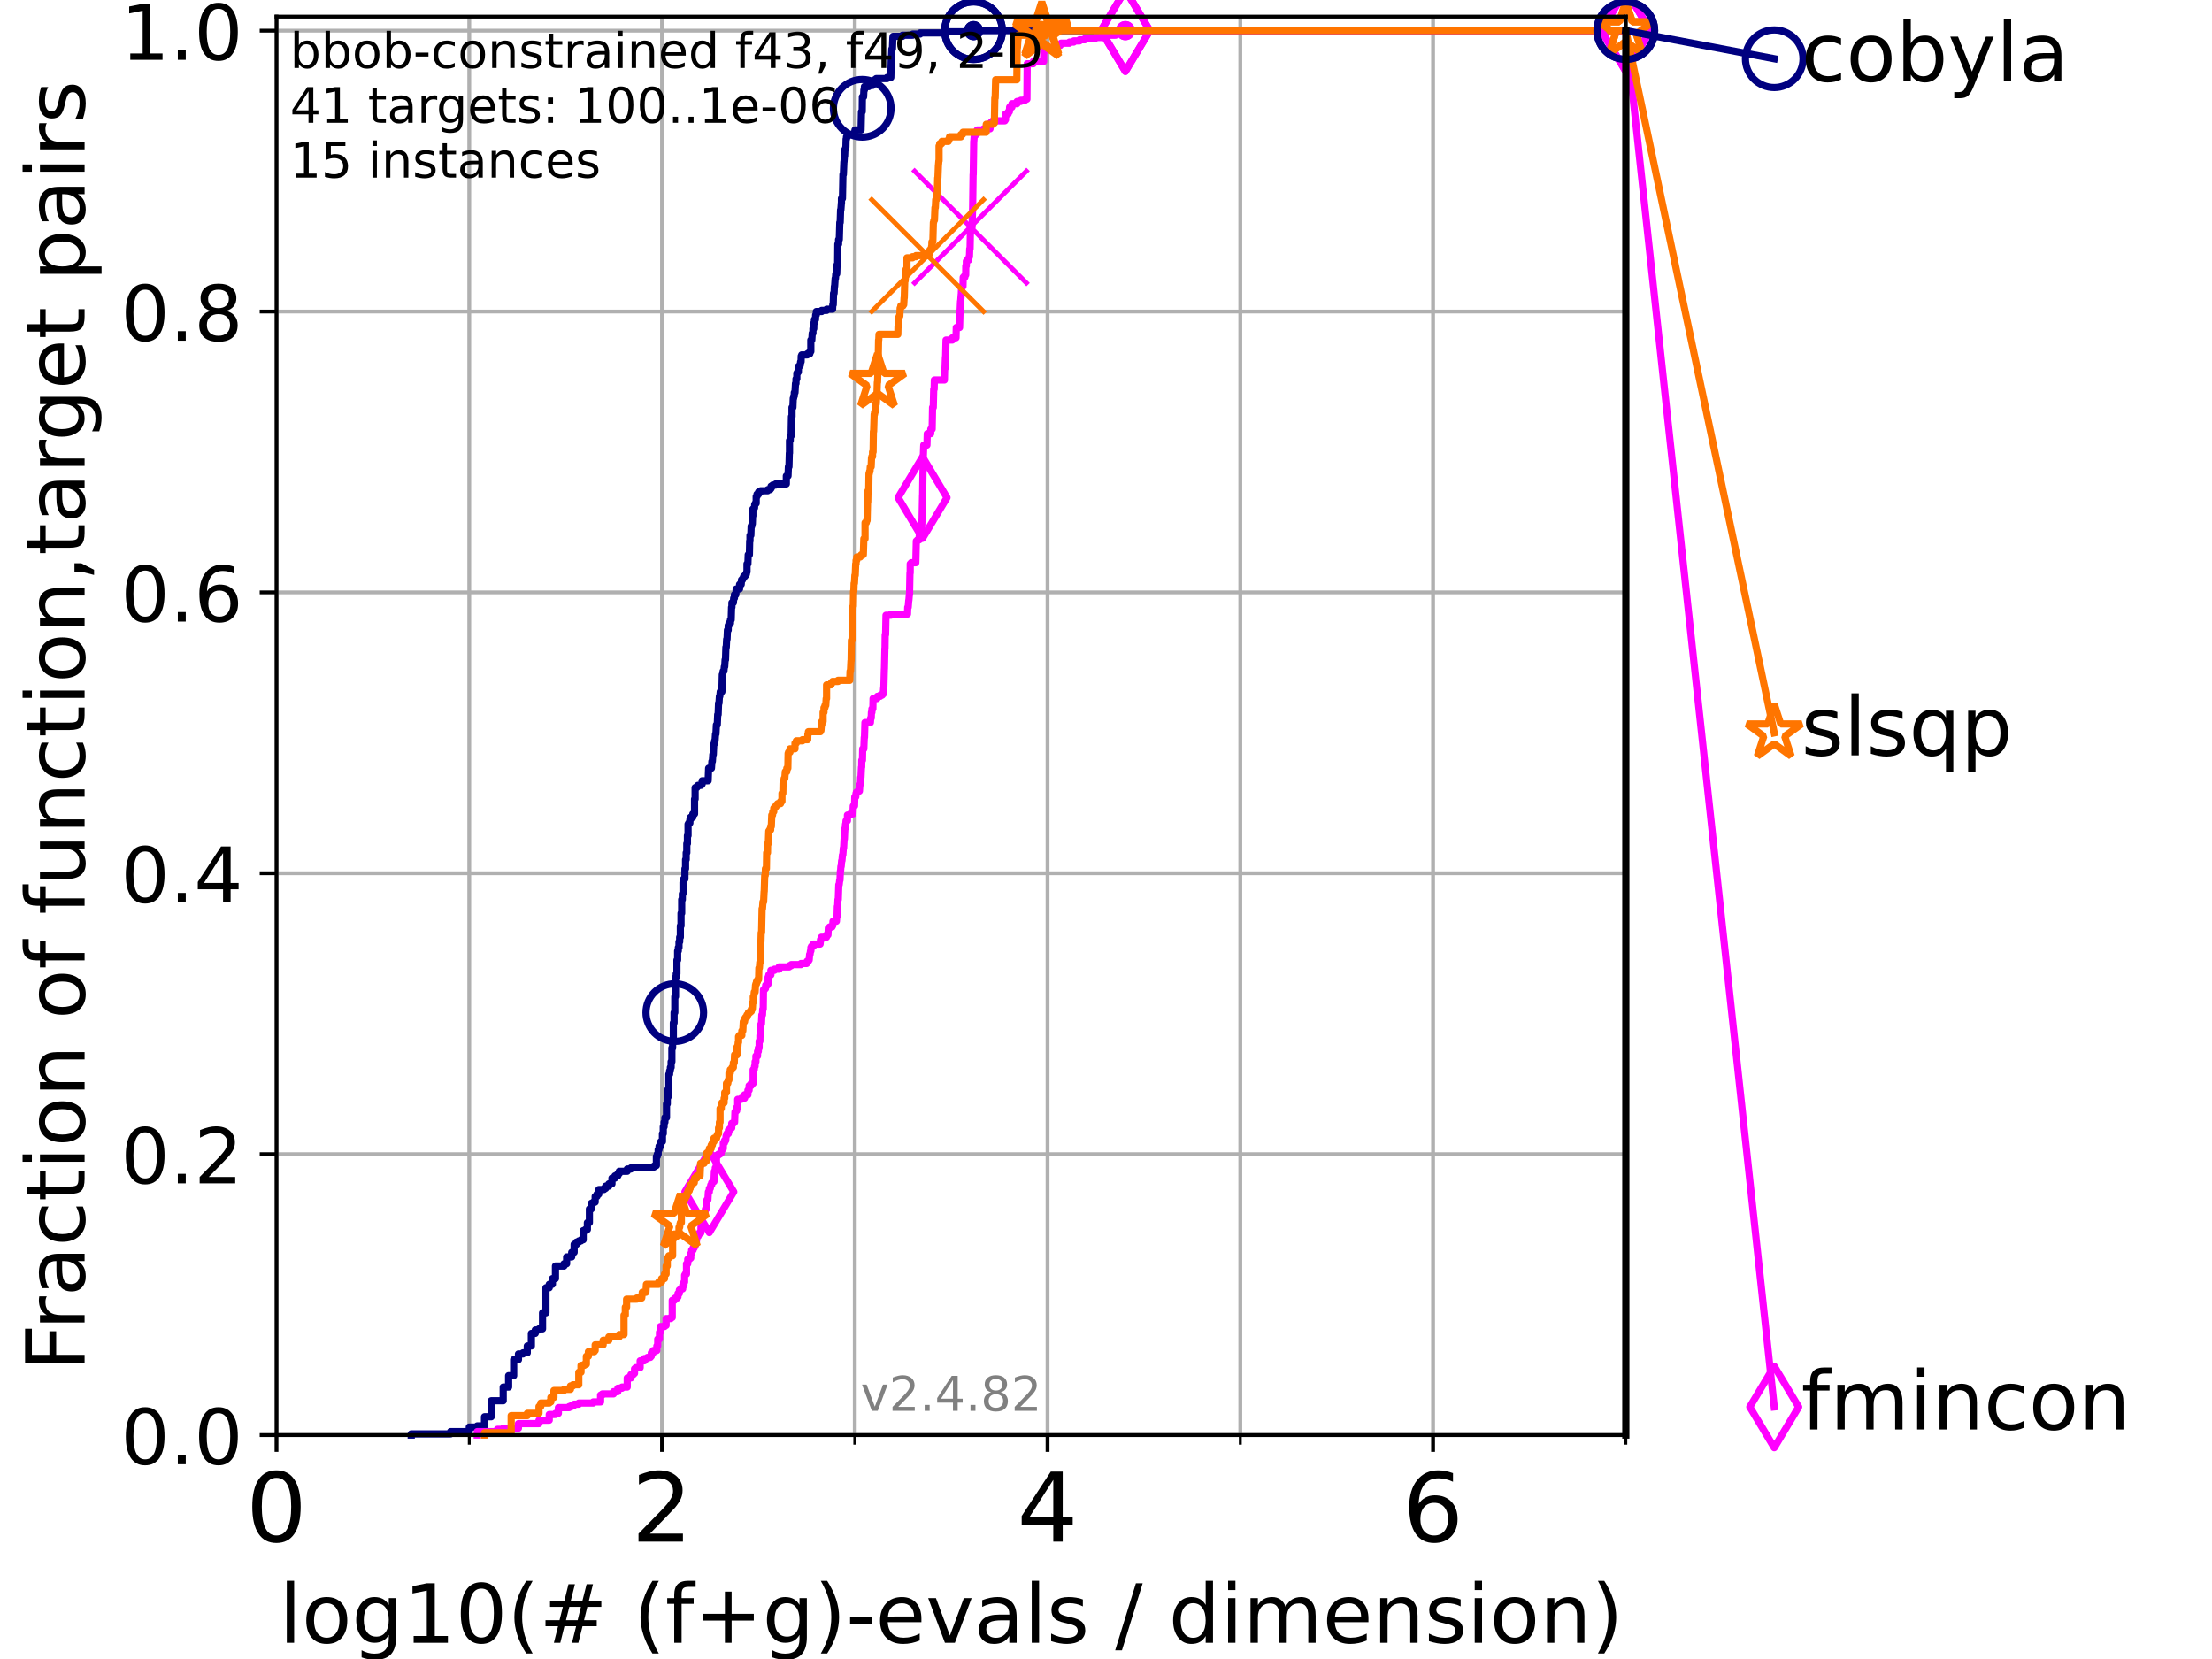 <?xml version="1.0" encoding="utf-8" standalone="no"?>
<!DOCTYPE svg PUBLIC "-//W3C//DTD SVG 1.1//EN"
  "http://www.w3.org/Graphics/SVG/1.1/DTD/svg11.dtd">
<!-- Created with matplotlib (https://matplotlib.org/) -->
<svg height="345.6pt" version="1.1" viewBox="0 0 460.8 345.6" width="460.8pt" xmlns="http://www.w3.org/2000/svg" xmlns:xlink="http://www.w3.org/1999/xlink">
 <defs>
  <style type="text/css">*{stroke-linecap:butt;stroke-linejoin:round;}</style>
 </defs>
 <g id="figure_1">
  <g id="patch_1">
   <path d="M 0 345.6 
L 460.8 345.6 
L 460.8 0 
L 0 0 
z
" style="fill:#ffffff;"/>
  </g>
  <g id="axes_1">
   <g id="patch_2">
    <path d="M 57.6 298.944 
L 338.688 298.944 
L 338.688 3.456 
L 57.6 3.456 
z
" style="fill:#ffffff;"/>
   </g>
   <g id="matplotlib.axis_1">
    <g id="xtick_1">
     <g id="line2d_1">
      <path clip-path="url(#pa3dc9e298b)" d="M 57.6 298.944 
L 57.6 3.456 
" style="fill:none;stroke:#b0b0b0;stroke-linecap:square;stroke-width:0.8;"/>
     </g>
     <g id="line2d_2">
      <defs>
       <path d="M 0 0 
L 0 3.5 
" id="m6ecb383149" style="stroke:#000000;stroke-width:0.8;"/>
      </defs>
      <g>
       <use style="stroke:#000000;stroke-width:0.8;" x="57.6" xlink:href="#m6ecb383149" y="298.944"/>
      </g>
     </g>
     <g id="text_1">
      <!-- 0 -->
      <g transform="translate(51.237 321.141)scale(0.2 -0.2)">
       <defs>
        <path d="M 31.781 66.406 
Q 24.172 66.406 20.328 58.906 
Q 16.5 51.422 16.5 36.375 
Q 16.5 21.391 20.328 13.891 
Q 24.172 6.391 31.781 6.391 
Q 39.453 6.391 43.281 13.891 
Q 47.125 21.391 47.125 36.375 
Q 47.125 51.422 43.281 58.906 
Q 39.453 66.406 31.781 66.406 
z
M 31.781 74.219 
Q 44.047 74.219 50.516 64.516 
Q 56.984 54.828 56.984 36.375 
Q 56.984 17.969 50.516 8.266 
Q 44.047 -1.422 31.781 -1.422 
Q 19.531 -1.422 13.062 8.266 
Q 6.594 17.969 6.594 36.375 
Q 6.594 54.828 13.062 64.516 
Q 19.531 74.219 31.781 74.219 
z
" id="DejaVuSans-48"/>
       </defs>
       <use xlink:href="#DejaVuSans-48"/>
      </g>
     </g>
    </g>
    <g id="xtick_2">
     <g id="line2d_3">
      <path clip-path="url(#pa3dc9e298b)" d="M 137.911 298.944 
L 137.911 3.456 
" style="fill:none;stroke:#b0b0b0;stroke-linecap:square;stroke-width:0.8;"/>
     </g>
     <g id="line2d_4">
      <g>
       <use style="stroke:#000000;stroke-width:0.8;" x="137.911" xlink:href="#m6ecb383149" y="298.944"/>
      </g>
     </g>
     <g id="text_2">
      <!-- 2 -->
      <g transform="translate(131.548 321.141)scale(0.2 -0.2)">
       <defs>
        <path d="M 19.188 8.297 
L 53.609 8.297 
L 53.609 0 
L 7.328 0 
L 7.328 8.297 
Q 12.938 14.109 22.625 23.891 
Q 32.328 33.688 34.812 36.531 
Q 39.547 41.844 41.422 45.531 
Q 43.312 49.219 43.312 52.781 
Q 43.312 58.594 39.234 62.25 
Q 35.156 65.922 28.609 65.922 
Q 23.969 65.922 18.812 64.312 
Q 13.672 62.703 7.812 59.422 
L 7.812 69.391 
Q 13.766 71.781 18.938 73 
Q 24.125 74.219 28.422 74.219 
Q 39.75 74.219 46.484 68.547 
Q 53.219 62.891 53.219 53.422 
Q 53.219 48.922 51.531 44.891 
Q 49.859 40.875 45.406 35.406 
Q 44.188 33.984 37.641 27.219 
Q 31.109 20.453 19.188 8.297 
z
" id="DejaVuSans-50"/>
       </defs>
       <use xlink:href="#DejaVuSans-50"/>
      </g>
     </g>
    </g>
    <g id="xtick_3">
     <g id="line2d_5">
      <path clip-path="url(#pa3dc9e298b)" d="M 218.222 298.944 
L 218.222 3.456 
" style="fill:none;stroke:#b0b0b0;stroke-linecap:square;stroke-width:0.8;"/>
     </g>
     <g id="line2d_6">
      <g>
       <use style="stroke:#000000;stroke-width:0.8;" x="218.222" xlink:href="#m6ecb383149" y="298.944"/>
      </g>
     </g>
     <g id="text_3">
      <!-- 4 -->
      <g transform="translate(211.859 321.141)scale(0.2 -0.2)">
       <defs>
        <path d="M 37.797 64.312 
L 12.891 25.391 
L 37.797 25.391 
z
M 35.203 72.906 
L 47.609 72.906 
L 47.609 25.391 
L 58.016 25.391 
L 58.016 17.188 
L 47.609 17.188 
L 47.609 0 
L 37.797 0 
L 37.797 17.188 
L 4.891 17.188 
L 4.891 26.703 
z
" id="DejaVuSans-52"/>
       </defs>
       <use xlink:href="#DejaVuSans-52"/>
      </g>
     </g>
    </g>
    <g id="xtick_4">
     <g id="line2d_7">
      <path clip-path="url(#pa3dc9e298b)" d="M 298.533 298.944 
L 298.533 3.456 
" style="fill:none;stroke:#b0b0b0;stroke-linecap:square;stroke-width:0.8;"/>
     </g>
     <g id="line2d_8">
      <g>
       <use style="stroke:#000000;stroke-width:0.8;" x="298.533" xlink:href="#m6ecb383149" y="298.944"/>
      </g>
     </g>
     <g id="text_4">
      <!-- 6 -->
      <g transform="translate(292.17 321.141)scale(0.2 -0.2)">
       <defs>
        <path d="M 33.016 40.375 
Q 26.375 40.375 22.484 35.828 
Q 18.609 31.297 18.609 23.391 
Q 18.609 15.531 22.484 10.953 
Q 26.375 6.391 33.016 6.391 
Q 39.656 6.391 43.531 10.953 
Q 47.406 15.531 47.406 23.391 
Q 47.406 31.297 43.531 35.828 
Q 39.656 40.375 33.016 40.375 
z
M 52.594 71.297 
L 52.594 62.312 
Q 48.875 64.062 45.094 64.984 
Q 41.312 65.922 37.594 65.922 
Q 27.828 65.922 22.672 59.328 
Q 17.531 52.734 16.797 39.406 
Q 19.672 43.656 24.016 45.922 
Q 28.375 48.188 33.594 48.188 
Q 44.578 48.188 50.953 41.516 
Q 57.328 34.859 57.328 23.391 
Q 57.328 12.156 50.688 5.359 
Q 44.047 -1.422 33.016 -1.422 
Q 20.359 -1.422 13.672 8.266 
Q 6.984 17.969 6.984 36.375 
Q 6.984 53.656 15.188 63.938 
Q 23.391 74.219 37.203 74.219 
Q 40.922 74.219 44.703 73.484 
Q 48.484 72.75 52.594 71.297 
z
" id="DejaVuSans-54"/>
       </defs>
       <use xlink:href="#DejaVuSans-54"/>
      </g>
     </g>
    </g>
    <g id="xtick_5">
     <g id="line2d_9">
      <path clip-path="url(#pa3dc9e298b)" d="M 97.755 298.944 
L 97.755 3.456 
" style="fill:none;stroke:#b0b0b0;stroke-linecap:square;stroke-width:0.8;"/>
     </g>
     <g id="line2d_10">
      <defs>
       <path d="M 0 0 
L 0 2 
" id="m979f388cdd" style="stroke:#000000;stroke-width:0.6;"/>
      </defs>
      <g>
       <use style="stroke:#000000;stroke-width:0.6;" x="97.755" xlink:href="#m979f388cdd" y="298.944"/>
      </g>
     </g>
    </g>
    <g id="xtick_6">
     <g id="line2d_11">
      <path clip-path="url(#pa3dc9e298b)" d="M 178.066 298.944 
L 178.066 3.456 
" style="fill:none;stroke:#b0b0b0;stroke-linecap:square;stroke-width:0.8;"/>
     </g>
     <g id="line2d_12">
      <g>
       <use style="stroke:#000000;stroke-width:0.6;" x="178.066" xlink:href="#m979f388cdd" y="298.944"/>
      </g>
     </g>
    </g>
    <g id="xtick_7">
     <g id="line2d_13">
      <path clip-path="url(#pa3dc9e298b)" d="M 258.377 298.944 
L 258.377 3.456 
" style="fill:none;stroke:#b0b0b0;stroke-linecap:square;stroke-width:0.8;"/>
     </g>
     <g id="line2d_14">
      <g>
       <use style="stroke:#000000;stroke-width:0.6;" x="258.377" xlink:href="#m979f388cdd" y="298.944"/>
      </g>
     </g>
    </g>
    <g id="xtick_8">
     <g id="line2d_15">
      <path clip-path="url(#pa3dc9e298b)" d="M 338.688 298.944 
L 338.688 3.456 
" style="fill:none;stroke:#b0b0b0;stroke-linecap:square;stroke-width:0.8;"/>
     </g>
     <g id="line2d_16">
      <g>
       <use style="stroke:#000000;stroke-width:0.6;" x="338.688" xlink:href="#m979f388cdd" y="298.944"/>
      </g>
     </g>
    </g>
    <g id="text_5">
     <!-- log10(# (f+g)-evals / dimension) -->
     <g transform="translate(58.145 342.218)scale(0.17 -0.17)">
      <defs>
       <path d="M 9.422 75.984 
L 18.406 75.984 
L 18.406 0 
L 9.422 0 
z
" id="DejaVuSans-108"/>
       <path d="M 30.609 48.391 
Q 23.391 48.391 19.188 42.75 
Q 14.984 37.109 14.984 27.297 
Q 14.984 17.484 19.156 11.844 
Q 23.344 6.203 30.609 6.203 
Q 37.797 6.203 41.984 11.859 
Q 46.188 17.531 46.188 27.297 
Q 46.188 37.016 41.984 42.703 
Q 37.797 48.391 30.609 48.391 
z
M 30.609 56 
Q 42.328 56 49.016 48.375 
Q 55.719 40.766 55.719 27.297 
Q 55.719 13.875 49.016 6.219 
Q 42.328 -1.422 30.609 -1.422 
Q 18.844 -1.422 12.172 6.219 
Q 5.516 13.875 5.516 27.297 
Q 5.516 40.766 12.172 48.375 
Q 18.844 56 30.609 56 
z
" id="DejaVuSans-111"/>
       <path d="M 45.406 27.984 
Q 45.406 37.75 41.375 43.109 
Q 37.359 48.484 30.078 48.484 
Q 22.859 48.484 18.828 43.109 
Q 14.797 37.75 14.797 27.984 
Q 14.797 18.266 18.828 12.891 
Q 22.859 7.516 30.078 7.516 
Q 37.359 7.516 41.375 12.891 
Q 45.406 18.266 45.406 27.984 
z
M 54.391 6.781 
Q 54.391 -7.172 48.188 -13.984 
Q 42 -20.797 29.203 -20.797 
Q 24.469 -20.797 20.266 -20.094 
Q 16.062 -19.391 12.109 -17.922 
L 12.109 -9.188 
Q 16.062 -11.328 19.922 -12.344 
Q 23.781 -13.375 27.781 -13.375 
Q 36.625 -13.375 41.016 -8.766 
Q 45.406 -4.156 45.406 5.172 
L 45.406 9.625 
Q 42.625 4.781 38.281 2.391 
Q 33.938 0 27.875 0 
Q 17.828 0 11.672 7.656 
Q 5.516 15.328 5.516 27.984 
Q 5.516 40.672 11.672 48.328 
Q 17.828 56 27.875 56 
Q 33.938 56 38.281 53.609 
Q 42.625 51.219 45.406 46.391 
L 45.406 54.688 
L 54.391 54.688 
z
" id="DejaVuSans-103"/>
       <path d="M 12.406 8.297 
L 28.516 8.297 
L 28.516 63.922 
L 10.984 60.406 
L 10.984 69.391 
L 28.422 72.906 
L 38.281 72.906 
L 38.281 8.297 
L 54.391 8.297 
L 54.391 0 
L 12.406 0 
z
" id="DejaVuSans-49"/>
       <path d="M 31 75.875 
Q 24.469 64.656 21.281 53.656 
Q 18.109 42.672 18.109 31.391 
Q 18.109 20.125 21.312 9.062 
Q 24.516 -2 31 -13.188 
L 23.188 -13.188 
Q 15.875 -1.703 12.234 9.375 
Q 8.594 20.453 8.594 31.391 
Q 8.594 42.281 12.203 53.312 
Q 15.828 64.359 23.188 75.875 
z
" id="DejaVuSans-40"/>
       <path d="M 51.125 44 
L 36.922 44 
L 32.812 27.688 
L 47.125 27.688 
z
M 43.797 71.781 
L 38.719 51.516 
L 52.984 51.516 
L 58.109 71.781 
L 65.922 71.781 
L 60.891 51.516 
L 76.125 51.516 
L 76.125 44 
L 58.984 44 
L 54.984 27.688 
L 70.516 27.688 
L 70.516 20.219 
L 53.078 20.219 
L 48 0 
L 40.188 0 
L 45.219 20.219 
L 30.906 20.219 
L 25.875 0 
L 18.016 0 
L 23.094 20.219 
L 7.719 20.219 
L 7.719 27.688 
L 24.906 27.688 
L 29 44 
L 13.281 44 
L 13.281 51.516 
L 30.906 51.516 
L 35.891 71.781 
z
" id="DejaVuSans-35"/>
       <path id="DejaVuSans-32"/>
       <path d="M 37.109 75.984 
L 37.109 68.5 
L 28.516 68.5 
Q 23.688 68.5 21.797 66.547 
Q 19.922 64.594 19.922 59.516 
L 19.922 54.688 
L 34.719 54.688 
L 34.719 47.703 
L 19.922 47.703 
L 19.922 0 
L 10.891 0 
L 10.891 47.703 
L 2.297 47.703 
L 2.297 54.688 
L 10.891 54.688 
L 10.891 58.5 
Q 10.891 67.625 15.141 71.797 
Q 19.391 75.984 28.609 75.984 
z
" id="DejaVuSans-102"/>
       <path d="M 46 62.703 
L 46 35.5 
L 73.188 35.5 
L 73.188 27.203 
L 46 27.203 
L 46 0 
L 37.797 0 
L 37.797 27.203 
L 10.594 27.203 
L 10.594 35.5 
L 37.797 35.5 
L 37.797 62.703 
z
" id="DejaVuSans-43"/>
       <path d="M 8.016 75.875 
L 15.828 75.875 
Q 23.141 64.359 26.781 53.312 
Q 30.422 42.281 30.422 31.391 
Q 30.422 20.453 26.781 9.375 
Q 23.141 -1.703 15.828 -13.188 
L 8.016 -13.188 
Q 14.5 -2 17.703 9.062 
Q 20.906 20.125 20.906 31.391 
Q 20.906 42.672 17.703 53.656 
Q 14.5 64.656 8.016 75.875 
z
" id="DejaVuSans-41"/>
       <path d="M 4.891 31.391 
L 31.203 31.391 
L 31.203 23.391 
L 4.891 23.391 
z
" id="DejaVuSans-45"/>
       <path d="M 56.203 29.594 
L 56.203 25.203 
L 14.891 25.203 
Q 15.484 15.922 20.484 11.062 
Q 25.484 6.203 34.422 6.203 
Q 39.594 6.203 44.453 7.469 
Q 49.312 8.734 54.109 11.281 
L 54.109 2.781 
Q 49.266 0.734 44.188 -0.344 
Q 39.109 -1.422 33.891 -1.422 
Q 20.797 -1.422 13.156 6.188 
Q 5.516 13.812 5.516 26.812 
Q 5.516 40.234 12.766 48.109 
Q 20.016 56 32.328 56 
Q 43.359 56 49.781 48.891 
Q 56.203 41.797 56.203 29.594 
z
M 47.219 32.234 
Q 47.125 39.594 43.094 43.984 
Q 39.062 48.391 32.422 48.391 
Q 24.906 48.391 20.391 44.141 
Q 15.875 39.891 15.188 32.172 
z
" id="DejaVuSans-101"/>
       <path d="M 2.984 54.688 
L 12.5 54.688 
L 29.594 8.797 
L 46.688 54.688 
L 56.203 54.688 
L 35.688 0 
L 23.484 0 
z
" id="DejaVuSans-118"/>
       <path d="M 34.281 27.484 
Q 23.391 27.484 19.188 25 
Q 14.984 22.516 14.984 16.5 
Q 14.984 11.719 18.141 8.906 
Q 21.297 6.109 26.703 6.109 
Q 34.188 6.109 38.703 11.406 
Q 43.219 16.703 43.219 25.484 
L 43.219 27.484 
z
M 52.203 31.203 
L 52.203 0 
L 43.219 0 
L 43.219 8.297 
Q 40.141 3.328 35.547 0.953 
Q 30.953 -1.422 24.312 -1.422 
Q 15.922 -1.422 10.953 3.297 
Q 6 8.016 6 15.922 
Q 6 25.141 12.172 29.828 
Q 18.359 34.516 30.609 34.516 
L 43.219 34.516 
L 43.219 35.406 
Q 43.219 41.609 39.141 45 
Q 35.062 48.391 27.688 48.391 
Q 23 48.391 18.547 47.266 
Q 14.109 46.141 10.016 43.891 
L 10.016 52.203 
Q 14.938 54.109 19.578 55.047 
Q 24.219 56 28.609 56 
Q 40.484 56 46.344 49.844 
Q 52.203 43.703 52.203 31.203 
z
" id="DejaVuSans-97"/>
       <path d="M 44.281 53.078 
L 44.281 44.578 
Q 40.484 46.531 36.375 47.5 
Q 32.281 48.484 27.875 48.484 
Q 21.188 48.484 17.844 46.438 
Q 14.5 44.391 14.5 40.281 
Q 14.5 37.156 16.891 35.375 
Q 19.281 33.594 26.516 31.984 
L 29.594 31.297 
Q 39.156 29.25 43.188 25.516 
Q 47.219 21.781 47.219 15.094 
Q 47.219 7.469 41.188 3.016 
Q 35.156 -1.422 24.609 -1.422 
Q 20.219 -1.422 15.453 -0.562 
Q 10.688 0.297 5.422 2 
L 5.422 11.281 
Q 10.406 8.688 15.234 7.391 
Q 20.062 6.109 24.812 6.109 
Q 31.156 6.109 34.562 8.281 
Q 37.984 10.453 37.984 14.406 
Q 37.984 18.062 35.516 20.016 
Q 33.062 21.969 24.703 23.781 
L 21.578 24.516 
Q 13.234 26.266 9.516 29.906 
Q 5.812 33.547 5.812 39.891 
Q 5.812 47.609 11.281 51.797 
Q 16.75 56 26.812 56 
Q 31.781 56 36.172 55.266 
Q 40.578 54.547 44.281 53.078 
z
" id="DejaVuSans-115"/>
       <path d="M 25.391 72.906 
L 33.688 72.906 
L 8.297 -9.281 
L 0 -9.281 
z
" id="DejaVuSans-47"/>
       <path d="M 45.406 46.391 
L 45.406 75.984 
L 54.391 75.984 
L 54.391 0 
L 45.406 0 
L 45.406 8.203 
Q 42.578 3.328 38.25 0.953 
Q 33.938 -1.422 27.875 -1.422 
Q 17.969 -1.422 11.734 6.484 
Q 5.516 14.406 5.516 27.297 
Q 5.516 40.188 11.734 48.094 
Q 17.969 56 27.875 56 
Q 33.938 56 38.25 53.625 
Q 42.578 51.266 45.406 46.391 
z
M 14.797 27.297 
Q 14.797 17.391 18.875 11.75 
Q 22.953 6.109 30.078 6.109 
Q 37.203 6.109 41.297 11.75 
Q 45.406 17.391 45.406 27.297 
Q 45.406 37.203 41.297 42.844 
Q 37.203 48.484 30.078 48.484 
Q 22.953 48.484 18.875 42.844 
Q 14.797 37.203 14.797 27.297 
z
" id="DejaVuSans-100"/>
       <path d="M 9.422 54.688 
L 18.406 54.688 
L 18.406 0 
L 9.422 0 
z
M 9.422 75.984 
L 18.406 75.984 
L 18.406 64.594 
L 9.422 64.594 
z
" id="DejaVuSans-105"/>
       <path d="M 52 44.188 
Q 55.375 50.25 60.062 53.125 
Q 64.75 56 71.094 56 
Q 79.641 56 84.281 50.016 
Q 88.922 44.047 88.922 33.016 
L 88.922 0 
L 79.891 0 
L 79.891 32.719 
Q 79.891 40.578 77.094 44.375 
Q 74.312 48.188 68.609 48.188 
Q 61.625 48.188 57.562 43.547 
Q 53.516 38.922 53.516 30.906 
L 53.516 0 
L 44.484 0 
L 44.484 32.719 
Q 44.484 40.625 41.703 44.406 
Q 38.922 48.188 33.109 48.188 
Q 26.219 48.188 22.156 43.531 
Q 18.109 38.875 18.109 30.906 
L 18.109 0 
L 9.078 0 
L 9.078 54.688 
L 18.109 54.688 
L 18.109 46.188 
Q 21.188 51.219 25.484 53.609 
Q 29.781 56 35.688 56 
Q 41.656 56 45.828 52.969 
Q 50 49.953 52 44.188 
z
" id="DejaVuSans-109"/>
       <path d="M 54.891 33.016 
L 54.891 0 
L 45.906 0 
L 45.906 32.719 
Q 45.906 40.484 42.875 44.328 
Q 39.844 48.188 33.797 48.188 
Q 26.516 48.188 22.312 43.547 
Q 18.109 38.922 18.109 30.906 
L 18.109 0 
L 9.078 0 
L 9.078 54.688 
L 18.109 54.688 
L 18.109 46.188 
Q 21.344 51.125 25.703 53.562 
Q 30.078 56 35.797 56 
Q 45.219 56 50.047 50.172 
Q 54.891 44.344 54.891 33.016 
z
" id="DejaVuSans-110"/>
      </defs>
      <use xlink:href="#DejaVuSans-108"/>
      <use x="27.783" xlink:href="#DejaVuSans-111"/>
      <use x="88.965" xlink:href="#DejaVuSans-103"/>
      <use x="152.441" xlink:href="#DejaVuSans-49"/>
      <use x="216.064" xlink:href="#DejaVuSans-48"/>
      <use x="279.688" xlink:href="#DejaVuSans-40"/>
      <use x="318.701" xlink:href="#DejaVuSans-35"/>
      <use x="402.49" xlink:href="#DejaVuSans-32"/>
      <use x="434.277" xlink:href="#DejaVuSans-40"/>
      <use x="473.291" xlink:href="#DejaVuSans-102"/>
      <use x="508.496" xlink:href="#DejaVuSans-43"/>
      <use x="592.285" xlink:href="#DejaVuSans-103"/>
      <use x="655.762" xlink:href="#DejaVuSans-41"/>
      <use x="694.775" xlink:href="#DejaVuSans-45"/>
      <use x="730.859" xlink:href="#DejaVuSans-101"/>
      <use x="792.383" xlink:href="#DejaVuSans-118"/>
      <use x="851.562" xlink:href="#DejaVuSans-97"/>
      <use x="912.842" xlink:href="#DejaVuSans-108"/>
      <use x="940.625" xlink:href="#DejaVuSans-115"/>
      <use x="992.725" xlink:href="#DejaVuSans-32"/>
      <use x="1024.512" xlink:href="#DejaVuSans-47"/>
      <use x="1058.203" xlink:href="#DejaVuSans-32"/>
      <use x="1089.99" xlink:href="#DejaVuSans-100"/>
      <use x="1153.467" xlink:href="#DejaVuSans-105"/>
      <use x="1181.25" xlink:href="#DejaVuSans-109"/>
      <use x="1278.662" xlink:href="#DejaVuSans-101"/>
      <use x="1340.186" xlink:href="#DejaVuSans-110"/>
      <use x="1403.564" xlink:href="#DejaVuSans-115"/>
      <use x="1455.664" xlink:href="#DejaVuSans-105"/>
      <use x="1483.447" xlink:href="#DejaVuSans-111"/>
      <use x="1544.629" xlink:href="#DejaVuSans-110"/>
      <use x="1608.008" xlink:href="#DejaVuSans-41"/>
     </g>
    </g>
   </g>
   <g id="matplotlib.axis_2">
    <g id="ytick_1">
     <g id="line2d_17">
      <path clip-path="url(#pa3dc9e298b)" d="M 57.6 298.944 
L 338.688 298.944 
" style="fill:none;stroke:#b0b0b0;stroke-linecap:square;stroke-width:0.8;"/>
     </g>
     <g id="line2d_18">
      <defs>
       <path d="M 0 0 
L -3.5 0 
" id="m85a061eee5" style="stroke:#000000;stroke-width:0.8;"/>
      </defs>
      <g>
       <use style="stroke:#000000;stroke-width:0.8;" x="57.6" xlink:href="#m85a061eee5" y="298.944"/>
      </g>
     </g>
     <g id="text_6">
      <!-- 0.0 -->
      <g transform="translate(25.155 305.023)scale(0.16 -0.16)">
       <defs>
        <path d="M 10.688 12.406 
L 21 12.406 
L 21 0 
L 10.688 0 
z
" id="DejaVuSans-46"/>
       </defs>
       <use xlink:href="#DejaVuSans-48"/>
       <use x="63.623" xlink:href="#DejaVuSans-46"/>
       <use x="95.41" xlink:href="#DejaVuSans-48"/>
      </g>
     </g>
    </g>
    <g id="ytick_2">
     <g id="line2d_19">
      <path clip-path="url(#pa3dc9e298b)" d="M 57.6 240.432 
L 338.688 240.432 
" style="fill:none;stroke:#b0b0b0;stroke-linecap:square;stroke-width:0.8;"/>
     </g>
     <g id="line2d_20">
      <g>
       <use style="stroke:#000000;stroke-width:0.8;" x="57.6" xlink:href="#m85a061eee5" y="240.432"/>
      </g>
     </g>
     <g id="text_7">
      <!-- 0.2 -->
      <g transform="translate(25.155 246.51)scale(0.16 -0.16)">
       <use xlink:href="#DejaVuSans-48"/>
       <use x="63.623" xlink:href="#DejaVuSans-46"/>
       <use x="95.41" xlink:href="#DejaVuSans-50"/>
      </g>
     </g>
    </g>
    <g id="ytick_3">
     <g id="line2d_21">
      <path clip-path="url(#pa3dc9e298b)" d="M 57.6 181.919 
L 338.688 181.919 
" style="fill:none;stroke:#b0b0b0;stroke-linecap:square;stroke-width:0.8;"/>
     </g>
     <g id="line2d_22">
      <g>
       <use style="stroke:#000000;stroke-width:0.8;" x="57.6" xlink:href="#m85a061eee5" y="181.919"/>
      </g>
     </g>
     <g id="text_8">
      <!-- 0.4 -->
      <g transform="translate(25.155 187.998)scale(0.16 -0.16)">
       <use xlink:href="#DejaVuSans-48"/>
       <use x="63.623" xlink:href="#DejaVuSans-46"/>
       <use x="95.41" xlink:href="#DejaVuSans-52"/>
      </g>
     </g>
    </g>
    <g id="ytick_4">
     <g id="line2d_23">
      <path clip-path="url(#pa3dc9e298b)" d="M 57.6 123.407 
L 338.688 123.407 
" style="fill:none;stroke:#b0b0b0;stroke-linecap:square;stroke-width:0.8;"/>
     </g>
     <g id="line2d_24">
      <g>
       <use style="stroke:#000000;stroke-width:0.8;" x="57.6" xlink:href="#m85a061eee5" y="123.407"/>
      </g>
     </g>
     <g id="text_9">
      <!-- 0.6 -->
      <g transform="translate(25.155 129.485)scale(0.16 -0.16)">
       <use xlink:href="#DejaVuSans-48"/>
       <use x="63.623" xlink:href="#DejaVuSans-46"/>
       <use x="95.41" xlink:href="#DejaVuSans-54"/>
      </g>
     </g>
    </g>
    <g id="ytick_5">
     <g id="line2d_25">
      <path clip-path="url(#pa3dc9e298b)" d="M 57.6 64.894 
L 338.688 64.894 
" style="fill:none;stroke:#b0b0b0;stroke-linecap:square;stroke-width:0.8;"/>
     </g>
     <g id="line2d_26">
      <g>
       <use style="stroke:#000000;stroke-width:0.8;" x="57.6" xlink:href="#m85a061eee5" y="64.894"/>
      </g>
     </g>
     <g id="text_10">
      <!-- 0.8 -->
      <g transform="translate(25.155 70.973)scale(0.16 -0.16)">
       <defs>
        <path d="M 31.781 34.625 
Q 24.75 34.625 20.719 30.859 
Q 16.703 27.094 16.703 20.516 
Q 16.703 13.922 20.719 10.156 
Q 24.75 6.391 31.781 6.391 
Q 38.812 6.391 42.859 10.172 
Q 46.922 13.969 46.922 20.516 
Q 46.922 27.094 42.891 30.859 
Q 38.875 34.625 31.781 34.625 
z
M 21.922 38.812 
Q 15.578 40.375 12.031 44.719 
Q 8.5 49.078 8.5 55.328 
Q 8.5 64.062 14.719 69.141 
Q 20.953 74.219 31.781 74.219 
Q 42.672 74.219 48.875 69.141 
Q 55.078 64.062 55.078 55.328 
Q 55.078 49.078 51.531 44.719 
Q 48 40.375 41.703 38.812 
Q 48.828 37.156 52.797 32.312 
Q 56.781 27.484 56.781 20.516 
Q 56.781 9.906 50.312 4.234 
Q 43.844 -1.422 31.781 -1.422 
Q 19.734 -1.422 13.25 4.234 
Q 6.781 9.906 6.781 20.516 
Q 6.781 27.484 10.781 32.312 
Q 14.797 37.156 21.922 38.812 
z
M 18.312 54.391 
Q 18.312 48.734 21.844 45.562 
Q 25.391 42.391 31.781 42.391 
Q 38.141 42.391 41.719 45.562 
Q 45.312 48.734 45.312 54.391 
Q 45.312 60.062 41.719 63.234 
Q 38.141 66.406 31.781 66.406 
Q 25.391 66.406 21.844 63.234 
Q 18.312 60.062 18.312 54.391 
z
" id="DejaVuSans-56"/>
       </defs>
       <use xlink:href="#DejaVuSans-48"/>
       <use x="63.623" xlink:href="#DejaVuSans-46"/>
       <use x="95.41" xlink:href="#DejaVuSans-56"/>
      </g>
     </g>
    </g>
    <g id="ytick_6">
     <g id="line2d_27">
      <path clip-path="url(#pa3dc9e298b)" d="M 57.6 6.382 
L 338.688 6.382 
" style="fill:none;stroke:#b0b0b0;stroke-linecap:square;stroke-width:0.8;"/>
     </g>
     <g id="line2d_28">
      <g>
       <use style="stroke:#000000;stroke-width:0.8;" x="57.6" xlink:href="#m85a061eee5" y="6.382"/>
      </g>
     </g>
     <g id="text_11">
      <!-- 1.0 -->
      <g transform="translate(25.155 12.46)scale(0.16 -0.16)">
       <use xlink:href="#DejaVuSans-49"/>
       <use x="63.623" xlink:href="#DejaVuSans-46"/>
       <use x="95.41" xlink:href="#DejaVuSans-48"/>
      </g>
     </g>
    </g>
    <g id="text_12">
     <!-- Fraction of function,target pairs -->
     <g transform="translate(17.62 285.585)rotate(-90)scale(0.17 -0.17)">
      <defs>
       <path d="M 9.812 72.906 
L 51.703 72.906 
L 51.703 64.594 
L 19.672 64.594 
L 19.672 43.109 
L 48.578 43.109 
L 48.578 34.812 
L 19.672 34.812 
L 19.672 0 
L 9.812 0 
z
" id="DejaVuSans-70"/>
       <path d="M 41.109 46.297 
Q 39.594 47.172 37.812 47.578 
Q 36.031 48 33.891 48 
Q 26.266 48 22.188 43.047 
Q 18.109 38.094 18.109 28.812 
L 18.109 0 
L 9.078 0 
L 9.078 54.688 
L 18.109 54.688 
L 18.109 46.188 
Q 20.953 51.172 25.484 53.578 
Q 30.031 56 36.531 56 
Q 37.453 56 38.578 55.875 
Q 39.703 55.766 41.062 55.516 
z
" id="DejaVuSans-114"/>
       <path d="M 48.781 52.594 
L 48.781 44.188 
Q 44.969 46.297 41.141 47.344 
Q 37.312 48.391 33.406 48.391 
Q 24.656 48.391 19.812 42.844 
Q 14.984 37.312 14.984 27.297 
Q 14.984 17.281 19.812 11.734 
Q 24.656 6.203 33.406 6.203 
Q 37.312 6.203 41.141 7.25 
Q 44.969 8.297 48.781 10.406 
L 48.781 2.094 
Q 45.016 0.344 40.984 -0.531 
Q 36.969 -1.422 32.422 -1.422 
Q 20.062 -1.422 12.781 6.344 
Q 5.516 14.109 5.516 27.297 
Q 5.516 40.672 12.859 48.328 
Q 20.219 56 33.016 56 
Q 37.156 56 41.109 55.141 
Q 45.062 54.297 48.781 52.594 
z
" id="DejaVuSans-99"/>
       <path d="M 18.312 70.219 
L 18.312 54.688 
L 36.812 54.688 
L 36.812 47.703 
L 18.312 47.703 
L 18.312 18.016 
Q 18.312 11.328 20.141 9.422 
Q 21.969 7.516 27.594 7.516 
L 36.812 7.516 
L 36.812 0 
L 27.594 0 
Q 17.188 0 13.234 3.875 
Q 9.281 7.766 9.281 18.016 
L 9.281 47.703 
L 2.688 47.703 
L 2.688 54.688 
L 9.281 54.688 
L 9.281 70.219 
z
" id="DejaVuSans-116"/>
       <path d="M 8.5 21.578 
L 8.5 54.688 
L 17.484 54.688 
L 17.484 21.922 
Q 17.484 14.156 20.5 10.266 
Q 23.531 6.391 29.594 6.391 
Q 36.859 6.391 41.078 11.031 
Q 45.312 15.672 45.312 23.688 
L 45.312 54.688 
L 54.297 54.688 
L 54.297 0 
L 45.312 0 
L 45.312 8.406 
Q 42.047 3.422 37.719 1 
Q 33.406 -1.422 27.688 -1.422 
Q 18.266 -1.422 13.375 4.438 
Q 8.5 10.297 8.5 21.578 
z
M 31.109 56 
z
" id="DejaVuSans-117"/>
       <path d="M 11.719 12.406 
L 22.016 12.406 
L 22.016 4 
L 14.016 -11.625 
L 7.719 -11.625 
L 11.719 4 
z
" id="DejaVuSans-44"/>
       <path d="M 18.109 8.203 
L 18.109 -20.797 
L 9.078 -20.797 
L 9.078 54.688 
L 18.109 54.688 
L 18.109 46.391 
Q 20.953 51.266 25.266 53.625 
Q 29.594 56 35.594 56 
Q 45.562 56 51.781 48.094 
Q 58.016 40.188 58.016 27.297 
Q 58.016 14.406 51.781 6.484 
Q 45.562 -1.422 35.594 -1.422 
Q 29.594 -1.422 25.266 0.953 
Q 20.953 3.328 18.109 8.203 
z
M 48.688 27.297 
Q 48.688 37.203 44.609 42.844 
Q 40.531 48.484 33.406 48.484 
Q 26.266 48.484 22.188 42.844 
Q 18.109 37.203 18.109 27.297 
Q 18.109 17.391 22.188 11.75 
Q 26.266 6.109 33.406 6.109 
Q 40.531 6.109 44.609 11.75 
Q 48.688 17.391 48.688 27.297 
z
" id="DejaVuSans-112"/>
      </defs>
      <use xlink:href="#DejaVuSans-70"/>
      <use x="50.27" xlink:href="#DejaVuSans-114"/>
      <use x="91.383" xlink:href="#DejaVuSans-97"/>
      <use x="152.662" xlink:href="#DejaVuSans-99"/>
      <use x="207.643" xlink:href="#DejaVuSans-116"/>
      <use x="246.852" xlink:href="#DejaVuSans-105"/>
      <use x="274.635" xlink:href="#DejaVuSans-111"/>
      <use x="335.816" xlink:href="#DejaVuSans-110"/>
      <use x="399.195" xlink:href="#DejaVuSans-32"/>
      <use x="430.982" xlink:href="#DejaVuSans-111"/>
      <use x="492.164" xlink:href="#DejaVuSans-102"/>
      <use x="527.369" xlink:href="#DejaVuSans-32"/>
      <use x="559.156" xlink:href="#DejaVuSans-102"/>
      <use x="594.361" xlink:href="#DejaVuSans-117"/>
      <use x="657.74" xlink:href="#DejaVuSans-110"/>
      <use x="721.119" xlink:href="#DejaVuSans-99"/>
      <use x="776.1" xlink:href="#DejaVuSans-116"/>
      <use x="815.309" xlink:href="#DejaVuSans-105"/>
      <use x="843.092" xlink:href="#DejaVuSans-111"/>
      <use x="904.273" xlink:href="#DejaVuSans-110"/>
      <use x="967.652" xlink:href="#DejaVuSans-44"/>
      <use x="999.439" xlink:href="#DejaVuSans-116"/>
      <use x="1038.648" xlink:href="#DejaVuSans-97"/>
      <use x="1099.928" xlink:href="#DejaVuSans-114"/>
      <use x="1139.291" xlink:href="#DejaVuSans-103"/>
      <use x="1202.768" xlink:href="#DejaVuSans-101"/>
      <use x="1264.291" xlink:href="#DejaVuSans-116"/>
      <use x="1303.5" xlink:href="#DejaVuSans-32"/>
      <use x="1335.287" xlink:href="#DejaVuSans-112"/>
      <use x="1398.764" xlink:href="#DejaVuSans-97"/>
      <use x="1460.043" xlink:href="#DejaVuSans-105"/>
      <use x="1487.826" xlink:href="#DejaVuSans-114"/>
      <use x="1528.939" xlink:href="#DejaVuSans-115"/>
     </g>
    </g>
   </g>
   <g id="line2d_29">
    <defs>
     <path d="M 0 1.5 
C 0.398 1.5 0.779 1.342 1.061 1.061 
C 1.342 0.779 1.5 0.398 1.5 0 
C 1.5 -0.398 1.342 -0.779 1.061 -1.061 
C 0.779 -1.342 0.398 -1.5 0 -1.5 
C -0.398 -1.5 -0.779 -1.342 -1.061 -1.061 
C -1.342 -0.779 -1.5 -0.398 -1.5 0 
C -1.5 0.398 -1.342 0.779 -1.061 1.061 
C -0.779 1.342 -0.398 1.5 0 1.5 
z
" id="m68ddb5739a" style="stroke:#000080;"/>
    </defs>
    <g>
     <use style="fill:#000080;stroke:#000080;" x="202.802" xlink:href="#m68ddb5739a" y="6.382"/>
     <use style="fill:#000080;stroke:#000080;" x="202.802" xlink:href="#m68ddb5739a" y="6.382"/>
    </g>
   </g>
   <g id="line2d_30">
    <path d="M 85.667 298.944 
L 85.667 298.706 
L 93.864 298.706 
L 93.864 298.23 
L 97.755 298.23 
L 97.755 297.279 
L 99.418 297.279 
L 99.418 297.041 
L 100.935 297.041 
L 100.935 295.138 
L 102.331 295.138 
L 102.331 291.808 
L 104.826 291.808 
L 104.826 288.954 
L 105.952 288.954 
L 105.952 286.576 
L 107.009 286.576 
L 107.009 283.246 
L 108.006 283.246 
L 108.006 282.056 
L 108.949 282.056 
L 108.949 281.818 
L 109.843 281.818 
L 109.843 280.391 
L 110.694 280.391 
L 110.694 277.775 
L 111.506 277.775 
L 111.506 277.061 
L 112.281 277.061 
L 112.281 276.823 
L 113.023 276.823 
L 113.023 273.493 
L 113.735 273.493 
L 113.735 268.261 
L 114.419 268.261 
L 114.419 267.547 
L 115.077 267.547 
L 115.077 266.358 
L 115.711 266.358 
L 115.711 263.741 
L 117.486 263.741 
L 117.486 263.266 
L 118.04 263.266 
L 118.04 261.839 
L 119.097 261.839 
L 119.097 260.887 
L 119.603 260.887 
L 119.603 259.222 
L 120.094 259.222 
L 120.094 258.746 
L 120.572 258.746 
L 120.572 258.509 
L 121.037 258.509 
L 121.037 258.271 
L 121.49 258.271 
L 121.49 256.368 
L 121.931 256.368 
L 121.931 256.13 
L 122.362 256.13 
L 122.362 254.703 
L 122.782 254.703 
L 122.782 251.849 
L 123.193 251.849 
L 123.193 250.659 
L 123.594 250.659 
L 123.594 250.421 
L 123.985 250.421 
L 123.985 249.232 
L 124.369 249.232 
L 124.369 248.756 
L 124.744 248.756 
L 124.744 247.805 
L 125.823 247.805 
L 125.823 247.567 
L 126.168 247.567 
L 126.168 247.091 
L 126.839 247.091 
L 126.839 246.616 
L 127.485 246.616 
L 127.485 245.426 
L 128.108 245.426 
L 128.108 244.951 
L 128.709 244.951 
L 128.709 244.475 
L 129.002 244.475 
L 129.002 243.999 
L 130.665 243.999 
L 130.665 243.524 
L 131.44 243.524 
L 131.44 243.286 
L 135.976 243.286 
L 135.976 243.048 
L 136.362 243.048 
L 136.362 242.81 
L 136.739 242.81 
L 136.739 240.907 
L 136.924 240.907 
L 136.924 240.432 
L 137.108 240.432 
L 137.108 239.48 
L 137.29 239.48 
L 137.29 238.767 
L 137.647 238.767 
L 137.647 237.815 
L 137.998 237.815 
L 137.998 236.15 
L 138.171 236.15 
L 138.171 234.723 
L 138.341 234.723 
L 138.341 233.772 
L 138.511 233.772 
L 138.511 232.82 
L 138.845 232.82 
L 138.845 229.966 
L 139.009 229.966 
L 139.009 228.539 
L 139.172 228.539 
L 139.172 226.874 
L 139.334 226.874 
L 139.334 223.782 
L 139.494 223.782 
L 139.494 223.068 
L 139.652 223.068 
L 139.652 222.355 
L 139.809 222.355 
L 139.809 221.165 
L 139.965 221.165 
L 139.965 218.311 
L 140.119 218.311 
L 140.119 216.646 
L 140.272 216.646 
L 140.272 213.078 
L 140.424 213.078 
L 140.424 210.937 
L 140.574 210.937 
L 140.574 207.607 
L 140.723 207.607 
L 140.723 203.564 
L 140.871 203.564 
L 140.871 202.85 
L 141.018 202.85 
L 141.018 199.996 
L 141.163 199.996 
L 141.163 198.093 
L 141.307 198.093 
L 141.307 197.38 
L 141.45 197.38 
L 141.45 196.19 
L 141.592 196.19 
L 141.592 195.239 
L 141.732 195.239 
L 141.732 192.86 
L 141.872 192.86 
L 141.872 190.244 
L 142.01 190.244 
L 142.01 187.39 
L 142.148 187.39 
L 142.148 186.2 
L 142.284 186.2 
L 142.284 183.822 
L 142.419 183.822 
L 142.419 183.108 
L 142.686 183.108 
L 142.686 180.968 
L 142.818 180.968 
L 142.818 179.065 
L 142.95 179.065 
L 142.95 177.638 
L 143.08 177.638 
L 143.08 175.735 
L 143.209 175.735 
L 143.209 174.07 
L 143.337 174.07 
L 143.337 171.691 
L 143.464 171.691 
L 143.464 171.453 
L 143.716 171.453 
L 143.716 170.74 
L 143.841 170.74 
L 143.841 170.264 
L 144.33 170.264 
L 144.33 169.551 
L 144.689 169.551 
L 144.689 166.458 
L 144.807 166.458 
L 144.807 164.08 
L 145.155 164.08 
L 145.155 163.842 
L 145.384 163.842 
L 145.384 163.604 
L 146.053 163.604 
L 146.053 163.366 
L 146.27 163.366 
L 146.27 162.653 
L 147.52 162.653 
L 147.62 160.036 
L 148.21 160.036 
L 148.306 158.609 
L 148.402 158.609 
L 148.497 157.182 
L 148.592 157.182 
L 148.686 155.041 
L 148.78 155.041 
L 148.873 154.328 
L 148.966 154.328 
L 149.058 152.901 
L 149.15 152.901 
L 149.241 150.998 
L 149.423 150.998 
L 149.513 148.857 
L 149.602 148.857 
L 149.691 146.479 
L 149.779 146.479 
L 149.868 145.051 
L 149.955 145.051 
L 150.042 144.1 
L 150.387 144.1 
L 150.472 140.532 
L 150.557 140.532 
L 150.641 139.819 
L 150.808 139.819 
L 150.891 138.867 
L 150.974 138.867 
L 151.056 137.44 
L 151.138 137.44 
L 151.219 134.824 
L 151.301 134.824 
L 151.381 133.159 
L 151.462 133.159 
L 151.542 131.256 
L 151.701 131.256 
L 151.701 130.304 
L 151.858 130.304 
L 151.858 129.829 
L 152.169 129.829 
L 152.169 129.115 
L 152.322 129.115 
L 152.398 126.499 
L 152.474 126.499 
L 152.474 125.547 
L 152.774 125.547 
L 152.848 124.596 
L 152.996 124.596 
L 152.996 123.882 
L 153.287 123.882 
L 153.359 122.693 
L 154.064 122.693 
L 154.064 121.742 
L 154.406 121.742 
L 154.473 120.79 
L 154.675 120.79 
L 154.675 120.552 
L 154.807 120.552 
L 154.906 120.077 
L 155.168 120.077 
L 155.168 119.839 
L 155.361 119.839 
L 155.361 119.601 
L 155.489 119.601 
L 155.552 119.125 
L 155.616 119.125 
L 155.616 117.46 
L 155.804 117.46 
L 155.867 115.557 
L 156.114 115.557 
L 156.175 112.703 
L 156.236 112.703 
L 156.236 111.514 
L 156.418 111.514 
L 156.479 109.611 
L 156.599 109.611 
L 156.658 109.135 
L 156.718 109.135 
L 156.777 107.47 
L 156.836 107.47 
L 156.836 106.043 
L 157.07 106.043 
L 157.07 105.805 
L 157.186 105.805 
L 157.215 105.092 
L 157.33 105.092 
L 157.33 104.854 
L 157.529 104.854 
L 157.529 103.427 
L 157.698 103.427 
L 157.698 102.951 
L 158.031 102.951 
L 158.031 102.475 
L 158.466 102.475 
L 158.466 102.237 
L 159.932 102.237 
L 159.932 102 
L 160.442 102 
L 160.442 101.762 
L 160.633 101.762 
L 160.633 101.286 
L 160.961 101.286 
L 160.961 101.048 
L 161.601 101.048 
L 161.601 100.81 
L 163.808 100.81 
L 163.808 99.145 
L 164.16 99.145 
L 164.238 97.242 
L 164.353 97.242 
L 164.429 94.388 
L 164.467 94.388 
L 164.467 91.772 
L 164.619 91.772 
L 164.619 90.82 
L 164.806 90.82 
L 164.881 86.777 
L 164.992 86.777 
L 164.992 84.874 
L 165.175 84.874 
L 165.248 82.971 
L 165.321 82.971 
L 165.357 82.495 
L 165.465 82.495 
L 165.465 81.782 
L 165.608 81.782 
L 165.715 79.879 
L 165.821 79.879 
L 165.821 78.928 
L 165.996 78.928 
L 165.996 77.738 
L 166.135 77.738 
L 166.135 77.5 
L 166.307 77.5 
L 166.341 76.311 
L 166.578 76.311 
L 166.578 76.073 
L 166.713 76.073 
L 166.779 75.36 
L 166.879 75.36 
L 166.912 74.17 
L 167.011 74.17 
L 167.011 73.933 
L 168.171 73.933 
L 168.171 73.695 
L 168.701 73.695 
L 168.701 73.219 
L 168.909 73.219 
L 168.909 70.84 
L 169.114 70.84 
L 169.201 69.413 
L 169.346 69.413 
L 169.346 68.462 
L 169.517 68.462 
L 169.546 67.273 
L 169.659 67.273 
L 169.659 66.559 
L 169.884 66.559 
L 169.912 65.608 
L 170.05 65.608 
L 170.05 64.894 
L 171.173 64.894 
L 171.173 64.656 
L 172.204 64.656 
L 172.204 64.418 
L 173.44 64.418 
L 173.486 63.467 
L 173.576 63.467 
L 173.644 61.088 
L 173.756 61.088 
L 173.823 59.661 
L 173.867 59.661 
L 173.978 57.996 
L 174.044 57.996 
L 174.109 57.045 
L 174.305 57.045 
L 174.37 55.142 
L 174.499 55.142 
L 174.542 50.861 
L 174.69 50.861 
L 174.69 49.909 
L 174.838 49.909 
L 174.942 46.341 
L 175.026 46.341 
L 175.109 43.725 
L 175.17 43.725 
L 175.273 42.298 
L 175.294 42.298 
L 175.294 41.346 
L 175.497 41.346 
L 175.598 36.351 
L 175.688 36.351 
L 175.797 33.735 
L 175.817 33.735 
L 175.906 32.546 
L 175.946 32.546 
L 176.005 31.119 
L 176.102 31.119 
L 176.19 30.643 
L 176.219 30.643 
L 176.258 28.978 
L 176.335 28.978 
L 176.335 28.502 
L 176.527 28.502 
L 176.527 28.264 
L 176.688 28.264 
L 176.688 28.026 
L 177.935 28.026 
L 177.97 27.551 
L 178.075 27.551 
L 178.11 27.075 
L 179.376 27.075 
L 179.457 23.269 
L 179.617 23.269 
L 179.649 20.177 
L 179.902 20.177 
L 179.965 18.75 
L 180.074 18.75 
L 180.074 18.037 
L 180.982 18.037 
L 180.982 17.799 
L 181.79 17.799 
L 181.79 17.323 
L 182.193 17.323 
L 182.193 16.609 
L 182.521 16.609 
L 182.521 16.372 
L 184.785 16.372 
L 184.785 16.134 
L 185.574 16.134 
L 185.675 12.09 
L 185.709 12.09 
L 185.788 10.187 
L 185.91 10.187 
L 185.999 7.809 
L 186.043 7.809 
L 186.043 7.571 
L 188.004 7.571 
L 188.004 7.333 
L 190.128 7.333 
L 190.128 7.095 
L 191.673 7.095 
L 191.673 6.857 
L 196.962 6.857 
L 196.962 6.619 
L 202.802 6.619 
L 202.802 6.382 
L 338.688 6.382 
L 338.688 6.382 
" style="fill:none;stroke:#000080;stroke-linecap:square;stroke-width:1.5;"/>
   </g>
   <g id="line2d_31">
    <defs>
     <path d="M 0 6 
C 1.591 6 3.117 5.368 4.243 4.243 
C 5.368 3.117 6 1.591 6 0 
C 6 -1.591 5.368 -3.117 4.243 -4.243 
C 3.117 -5.368 1.591 -6 0 -6 
C -1.591 -6 -3.117 -5.368 -4.243 -4.243 
C -5.368 -3.117 -6 -1.591 -6 0 
C -6 1.591 -5.368 3.117 -4.243 4.243 
C -3.117 5.368 -1.591 6 0 6 
z
" id="m3affa04033" style="stroke:#000080;stroke-width:1.5;"/>
    </defs>
    <g>
     <use style="fill-opacity:0;stroke:#000080;stroke-width:1.5;" x="140.574" xlink:href="#m3affa04033" y="210.937"/>
     <use style="fill-opacity:0;stroke:#000080;stroke-width:1.5;" x="179.617" xlink:href="#m3affa04033" y="22.556"/>
     <use style="fill-opacity:0;stroke:#000080;stroke-width:1.5;" x="202.802" xlink:href="#m3affa04033" y="6.382"/>
     <use style="fill-opacity:0;stroke:#000080;stroke-width:1.5;" x="202.802" xlink:href="#m3affa04033" y="6.382"/>
     <use style="fill-opacity:0;stroke:#000080;stroke-width:1.5;" x="338.688" xlink:href="#m3affa04033" y="6.382"/>
    </g>
   </g>
   <g id="line2d_32">
    <path style="fill:none;stroke:#000080;stroke-linecap:square;stroke-width:1.5;"/>
    <g/>
   </g>
   <g id="line2d_33">
    <defs>
     <path d="M 0 1.5 
C 0.398 1.5 0.779 1.342 1.061 1.061 
C 1.342 0.779 1.5 0.398 1.5 0 
C 1.5 -0.398 1.342 -0.779 1.061 -1.061 
C 0.779 -1.342 0.398 -1.5 0 -1.5 
C -0.398 -1.5 -0.779 -1.342 -1.061 -1.061 
C -1.342 -0.779 -1.5 -0.398 -1.5 0 
C -1.5 0.398 -1.342 0.779 -1.061 1.061 
C -0.779 1.342 -0.398 1.5 0 1.5 
z
" id="m51d7dc47aa" style="stroke:#ff00ff;"/>
    </defs>
    <g>
     <use style="fill:#ff00ff;stroke:#ff00ff;" x="234.436" xlink:href="#m51d7dc47aa" y="6.382"/>
     <use style="fill:#ff00ff;stroke:#ff00ff;" x="234.436" xlink:href="#m51d7dc47aa" y="6.382"/>
    </g>
   </g>
   <g id="line2d_34">
    <path d="M 99.418 298.944 
L 99.418 298.23 
L 103.623 298.23 
L 103.623 297.755 
L 104.826 297.755 
L 104.826 297.517 
L 108.006 297.517 
L 108.006 296.565 
L 112.281 296.565 
L 112.281 295.852 
L 114.419 295.852 
L 114.419 294.663 
L 115.711 294.663 
L 115.711 294.425 
L 116.323 294.425 
L 116.323 293.235 
L 118.577 293.235 
L 118.577 292.998 
L 119.097 292.998 
L 119.097 292.76 
L 119.603 292.76 
L 119.603 292.522 
L 120.572 292.522 
L 120.572 292.284 
L 123.594 292.284 
L 123.594 292.046 
L 125.111 292.046 
L 125.111 290.619 
L 125.471 290.619 
L 125.471 290.381 
L 127.799 290.381 
L 127.799 289.905 
L 128.709 289.905 
L 128.709 289.192 
L 129.574 289.192 
L 129.574 288.954 
L 130.665 288.954 
L 130.665 287.051 
L 131.44 287.051 
L 131.44 286.338 
L 131.938 286.338 
L 131.938 286.1 
L 132.182 286.1 
L 132.182 285.148 
L 132.423 285.148 
L 132.423 284.911 
L 133.353 284.911 
L 133.353 283.483 
L 134.236 283.483 
L 134.236 283.008 
L 134.87 283.008 
L 134.87 282.77 
L 135.482 282.77 
L 135.482 282.532 
L 135.682 282.532 
L 135.682 281.818 
L 136.073 281.818 
L 136.073 281.343 
L 136.832 281.343 
L 136.832 280.391 
L 137.016 280.391 
L 137.016 278.964 
L 137.38 278.964 
L 137.38 277.537 
L 137.559 277.537 
L 137.559 276.348 
L 138.426 276.348 
L 138.426 276.11 
L 138.762 276.11 
L 138.762 274.683 
L 139.731 274.683 
L 139.731 274.445 
L 140.042 274.445 
L 140.042 270.877 
L 140.499 270.877 
L 140.499 270.639 
L 140.649 270.639 
L 140.649 270.401 
L 141.09 270.401 
L 141.09 270.163 
L 141.235 270.163 
L 141.235 269.45 
L 141.521 269.45 
L 141.521 268.736 
L 141.802 268.736 
L 141.802 268.498 
L 142.216 268.498 
L 142.216 267.785 
L 142.486 267.785 
L 142.486 267.071 
L 142.62 267.071 
L 142.62 265.644 
L 142.753 265.644 
L 142.753 265.406 
L 143.015 265.406 
L 143.015 263.266 
L 143.273 263.266 
L 143.273 262.314 
L 143.654 262.314 
L 143.654 262.076 
L 143.903 262.076 
L 143.903 261.125 
L 144.087 261.125 
L 144.087 260.411 
L 144.391 260.411 
L 144.391 259.936 
L 144.63 259.936 
L 144.63 259.46 
L 144.865 259.46 
L 144.865 258.984 
L 144.982 258.984 
L 144.982 258.509 
L 145.098 258.509 
L 145.098 257.557 
L 145.441 257.557 
L 145.441 257.319 
L 145.554 257.319 
L 145.554 257.081 
L 145.666 257.081 
L 145.666 256.844 
L 145.998 256.844 
L 146.107 253.514 
L 146.431 253.514 
L 146.431 252.8 
L 146.644 252.8 
L 146.644 252.562 
L 146.854 252.562 
L 146.958 251.849 
L 147.165 251.849 
L 147.267 249.946 
L 147.47 249.946 
L 147.57 248.281 
L 147.77 248.281 
L 147.77 247.567 
L 147.967 247.567 
L 148.064 246.854 
L 148.258 246.854 
L 148.258 246.378 
L 148.45 246.378 
L 148.45 246.14 
L 148.733 246.14 
L 148.827 243.999 
L 149.012 243.999 
L 149.012 243.286 
L 149.196 243.286 
L 149.287 240.669 
L 149.647 240.669 
L 149.647 240.432 
L 149.999 240.432 
L 149.999 240.194 
L 150.258 240.194 
L 150.258 239.48 
L 150.514 239.48 
L 150.514 239.242 
L 150.683 239.242 
L 150.683 238.053 
L 150.933 238.053 
L 150.933 237.577 
L 151.179 237.577 
L 151.26 236.626 
L 151.341 236.626 
L 151.422 236.15 
L 151.74 236.15 
L 151.74 235.437 
L 151.975 235.437 
L 151.975 235.199 
L 152.207 235.199 
L 152.207 234.961 
L 152.436 234.961 
L 152.436 234.009 
L 152.811 234.009 
L 152.811 233.772 
L 153.032 233.772 
L 153.106 231.631 
L 153.251 231.631 
L 153.251 231.393 
L 153.467 231.393 
L 153.467 230.679 
L 153.68 230.679 
L 153.68 229.014 
L 154.44 229.014 
L 154.44 228.777 
L 155.103 228.777 
L 155.103 228.063 
L 155.804 228.063 
L 155.804 227.112 
L 156.053 227.112 
L 156.053 226.16 
L 156.479 226.16 
L 156.479 225.684 
L 156.895 225.684 
L 156.895 222.83 
L 157.128 222.83 
L 157.186 222.117 
L 157.301 222.117 
L 157.301 221.165 
L 157.472 221.165 
L 157.472 219.976 
L 157.81 219.976 
L 157.81 219.025 
L 157.976 219.025 
L 157.976 218.311 
L 158.141 218.311 
L 158.141 216.884 
L 158.304 216.884 
L 158.304 215.695 
L 158.466 215.695 
L 158.519 213.316 
L 158.626 213.316 
L 158.706 211.413 
L 158.837 211.413 
L 158.89 210.224 
L 158.994 210.224 
L 159.046 206.18 
L 159.253 206.18 
L 159.253 205.942 
L 159.457 205.942 
L 159.507 205.229 
L 159.858 205.229 
L 159.858 204.991 
L 160.006 204.991 
L 160.006 203.564 
L 160.152 203.564 
L 160.152 203.088 
L 160.585 203.088 
L 160.585 202.137 
L 161.329 202.137 
L 161.329 201.899 
L 162.303 201.899 
L 162.303 201.423 
L 164.41 201.423 
L 164.41 201.185 
L 164.825 201.185 
L 164.825 200.947 
L 166.862 200.947 
L 166.862 200.71 
L 168.048 200.71 
L 168.141 200.234 
L 168.416 200.234 
L 168.416 199.996 
L 168.567 199.996 
L 168.657 198.807 
L 168.746 198.807 
L 168.835 198.093 
L 168.924 198.093 
L 168.924 197.38 
L 169.041 197.38 
L 169.041 197.142 
L 169.418 197.142 
L 169.418 196.666 
L 170.846 196.666 
L 170.925 195.715 
L 171.108 195.715 
L 171.108 195.239 
L 172.167 195.239 
L 172.167 194.763 
L 172.482 194.763 
L 172.554 193.336 
L 172.815 193.336 
L 172.815 193.098 
L 173.326 193.098 
L 173.326 192.86 
L 173.463 192.86 
L 173.531 191.909 
L 174.24 191.909 
L 174.305 190.958 
L 174.37 190.958 
L 174.434 188.817 
L 174.499 188.817 
L 174.563 187.39 
L 174.627 187.39 
L 174.733 184.298 
L 174.817 184.298 
L 174.922 183.346 
L 174.984 183.346 
L 175.067 181.443 
L 175.109 181.443 
L 175.17 180.492 
L 175.232 180.492 
L 175.334 179.303 
L 175.395 179.303 
L 175.497 178.113 
L 175.577 178.113 
L 175.678 176.686 
L 175.738 176.686 
L 175.837 174.783 
L 175.896 174.783 
L 175.995 172.643 
L 176.054 172.643 
L 176.141 171.691 
L 176.19 171.691 
L 176.248 170.978 
L 176.536 170.978 
L 176.536 169.788 
L 177.098 169.788 
L 177.098 169.551 
L 177.678 169.551 
L 177.75 167.886 
L 178.014 167.886 
L 178.066 165.983 
L 178.274 165.983 
L 178.326 165.269 
L 178.412 165.269 
L 178.412 165.031 
L 178.7 165.031 
L 178.7 164.793 
L 179.033 164.793 
L 179.132 163.366 
L 179.246 163.366 
L 179.295 161.939 
L 179.36 161.939 
L 179.457 159.798 
L 179.505 159.798 
L 179.521 158.371 
L 179.665 158.371 
L 179.713 155.993 
L 179.949 155.993 
L 180.043 153.614 
L 180.089 153.614 
L 180.182 150.522 
L 181.318 150.522 
L 181.376 149.571 
L 181.491 149.571 
L 181.534 148.381 
L 181.634 148.381 
L 181.634 147.668 
L 181.832 147.668 
L 181.874 145.527 
L 182.695 145.527 
L 182.789 145.051 
L 183.364 145.051 
L 183.364 144.814 
L 183.771 144.814 
L 183.771 144.576 
L 183.996 144.576 
L 184.083 143.386 
L 184.12 143.386 
L 184.231 139.343 
L 184.243 139.343 
L 184.34 135.061 
L 184.365 135.061 
L 184.401 132.207 
L 184.486 132.207 
L 184.57 128.164 
L 185.596 128.164 
L 185.596 127.926 
L 189.047 127.926 
L 189.094 126.499 
L 189.195 126.499 
L 189.306 125.072 
L 189.333 125.072 
L 189.433 123.882 
L 189.47 123.882 
L 189.56 119.363 
L 189.605 119.363 
L 189.619 117.46 
L 189.829 117.46 
L 189.829 117.222 
L 190.779 117.222 
L 190.888 112.703 
L 191.121 112.703 
L 191.121 112.465 
L 191.504 112.465 
L 191.504 111.514 
L 191.84 111.514 
L 191.864 110.8 
L 191.97 110.8 
L 192.06 108.422 
L 192.084 108.422 
L 192.185 103.189 
L 192.201 103.189 
L 192.309 95.815 
L 192.317 95.815 
L 192.42 92.961 
L 192.432 92.961 
L 192.432 92.723 
L 193.1 92.723 
L 193.166 90.345 
L 193.878 90.345 
L 193.899 89.393 
L 194.185 89.393 
L 194.268 84.874 
L 194.418 84.874 
L 194.51 81.068 
L 194.602 81.068 
L 194.642 79.165 
L 196.73 79.165 
L 196.784 76.787 
L 196.861 76.787 
L 196.95 74.408 
L 196.985 74.408 
L 197.076 70.84 
L 198.383 70.84 
L 198.4 70.365 
L 199.155 70.365 
L 199.209 68.224 
L 199.894 68.224 
L 199.993 64.656 
L 200.013 64.656 
L 200.102 62.753 
L 200.131 62.753 
L 200.239 61.326 
L 200.254 61.326 
L 200.317 59.661 
L 200.607 59.661 
L 200.655 57.758 
L 200.991 57.758 
L 200.998 57.283 
L 201.172 57.283 
L 201.191 55.38 
L 201.306 55.38 
L 201.306 54.428 
L 201.48 54.428 
L 201.48 54.191 
L 201.796 54.191 
L 201.881 53.477 
L 201.952 53.477 
L 202.01 51.812 
L 202.085 51.812 
L 202.172 47.293 
L 202.502 47.293 
L 202.605 43.487 
L 202.613 43.487 
L 202.715 36.351 
L 202.741 36.351 
L 202.846 29.454 
L 202.863 29.454 
L 202.97 28.026 
L 203.418 28.026 
L 203.418 27.551 
L 203.556 27.551 
L 203.568 27.075 
L 204.902 27.075 
L 204.902 26.837 
L 206.238 26.837 
L 206.3 25.648 
L 206.513 25.648 
L 206.513 25.41 
L 206.823 25.41 
L 206.823 25.172 
L 209.322 25.172 
L 209.322 24.934 
L 209.472 24.934 
L 209.472 23.745 
L 210.017 23.745 
L 210.057 23.269 
L 210.277 23.269 
L 210.324 22.318 
L 210.801 22.318 
L 210.808 21.604 
L 211.86 21.604 
L 211.874 21.129 
L 212.646 21.129 
L 212.646 20.891 
L 213.532 20.891 
L 213.532 20.653 
L 213.927 20.653 
L 213.982 13.279 
L 215.247 13.279 
L 215.247 12.804 
L 217.4 12.804 
L 217.411 10.663 
L 217.649 10.663 
L 217.655 10.187 
L 217.774 10.187 
L 217.774 9.949 
L 219.787 9.949 
L 219.787 9.712 
L 219.97 9.712 
L 219.97 9.474 
L 220.848 9.474 
L 220.848 9.236 
L 221.047 9.236 
L 221.047 8.998 
L 222.784 8.998 
L 222.784 8.76 
L 223.677 8.76 
L 223.677 8.522 
L 224.892 8.522 
L 224.892 8.284 
L 225.978 8.284 
L 225.978 8.047 
L 228.137 8.047 
L 228.137 7.809 
L 229.586 7.809 
L 229.616 7.333 
L 232.392 7.333 
L 232.392 7.095 
L 232.612 7.095 
L 232.612 6.857 
L 232.763 6.857 
L 232.763 6.619 
L 234.436 6.619 
L 234.436 6.382 
L 338.688 6.382 
L 338.688 6.382 
" style="fill:none;stroke:#ff00ff;stroke-linecap:square;stroke-width:1.5;"/>
   </g>
   <g id="line2d_35">
    <defs>
     <path d="M -0 8.485 
L 5.091 0 
L 0 -8.485 
L -5.091 -0 
z
" id="maf928f5a0c" style="stroke:#ff00ff;stroke-linejoin:miter;stroke-width:1.5;"/>
    </defs>
    <g>
     <use style="fill-opacity:0;stroke:#ff00ff;stroke-linejoin:miter;stroke-width:1.5;" x="147.77" xlink:href="#maf928f5a0c" y="248.281"/>
     <use style="fill-opacity:0;stroke:#ff00ff;stroke-linejoin:miter;stroke-width:1.5;" x="192.181" xlink:href="#maf928f5a0c" y="103.665"/>
     <use style="fill-opacity:0;stroke:#ff00ff;stroke-linejoin:miter;stroke-width:1.5;" x="234.436" xlink:href="#maf928f5a0c" y="6.382"/>
     <use style="fill-opacity:0;stroke:#ff00ff;stroke-linejoin:miter;stroke-width:1.5;" x="234.436" xlink:href="#maf928f5a0c" y="6.382"/>
     <use style="fill-opacity:0;stroke:#ff00ff;stroke-linejoin:miter;stroke-width:1.5;" x="338.688" xlink:href="#maf928f5a0c" y="6.382"/>
    </g>
   </g>
   <g id="line2d_36">
    <path style="fill:none;stroke:#ff00ff;stroke-linecap:square;stroke-width:1.5;"/>
    <g/>
   </g>
   <g id="line2d_37">
    <path clip-path="url(#pa3dc9e298b)" d="M 202.172 47.293 
" style="fill:none;stroke:#ff00ff;stroke-linecap:square;stroke-width:1.5;"/>
    <defs>
     <path d="M -12 12 
L 12 -12 
M -12 -12 
L 12 12 
" id="m6c8b90dd6e" style="stroke:#ff00ff;"/>
    </defs>
    <g clip-path="url(#pa3dc9e298b)">
     <use style="fill:#ff00ff;stroke:#ff00ff;" x="202.172" xlink:href="#m6c8b90dd6e" y="47.293"/>
    </g>
   </g>
   <g id="line2d_38">
    <defs>
     <path d="M 0 1.5 
C 0.398 1.5 0.779 1.342 1.061 1.061 
C 1.342 0.779 1.5 0.398 1.5 0 
C 1.5 -0.398 1.342 -0.779 1.061 -1.061 
C 0.779 -1.342 0.398 -1.5 0 -1.5 
C -0.398 -1.5 -0.779 -1.342 -1.061 -1.061 
C -1.342 -0.779 -1.5 -0.398 -1.5 0 
C -1.5 0.398 -1.342 0.779 -1.061 1.061 
C -0.779 1.342 -0.398 1.5 0 1.5 
z
" id="mf565b39a2a" style="stroke:#ff7500;"/>
    </defs>
    <g>
     <use style="fill:#ff7500;stroke:#ff7500;" x="217.019" xlink:href="#mf565b39a2a" y="6.382"/>
     <use style="fill:#ff7500;stroke:#ff7500;" x="217.019" xlink:href="#mf565b39a2a" y="6.382"/>
    </g>
   </g>
   <g id="line2d_39">
    <path d="M 100.935 298.944 
L 100.935 298.468 
L 106.489 298.468 
L 106.489 294.9 
L 109.843 294.9 
L 109.843 294.425 
L 112.281 294.425 
L 112.281 292.998 
L 112.656 292.998 
L 112.656 292.284 
L 114.419 292.284 
L 114.419 292.046 
L 114.751 292.046 
L 114.751 291.095 
L 115.397 291.095 
L 115.397 289.668 
L 117.486 289.668 
L 117.486 289.43 
L 118.839 289.43 
L 118.839 288.716 
L 119.352 288.716 
L 119.352 288.478 
L 120.572 288.478 
L 120.572 285.862 
L 121.037 285.862 
L 121.037 284.435 
L 121.712 284.435 
L 121.712 284.197 
L 122.148 284.197 
L 122.148 282.532 
L 122.573 282.532 
L 122.573 281.581 
L 123.791 281.581 
L 123.791 281.343 
L 123.985 281.343 
L 123.985 280.153 
L 125.648 280.153 
L 125.648 279.202 
L 126.839 279.202 
L 126.839 278.488 
L 129.002 278.488 
L 129.002 278.013 
L 129.991 278.013 
L 129.991 273.969 
L 130.264 273.969 
L 130.264 272.304 
L 130.532 272.304 
L 130.532 270.639 
L 132.66 270.639 
L 132.66 270.401 
L 133.689 270.401 
L 133.8 269.212 
L 134.556 269.212 
L 134.661 267.547 
L 137.199 267.547 
L 137.199 267.071 
L 137.823 267.071 
L 137.823 266.358 
L 138.426 266.358 
L 138.426 265.406 
L 138.762 265.406 
L 138.762 263.741 
L 139.009 263.741 
L 139.009 262.076 
L 139.334 262.076 
L 139.334 261.601 
L 140.119 261.601 
L 140.119 257.795 
L 140.272 257.795 
L 140.272 257.557 
L 140.424 257.557 
L 140.424 257.081 
L 141.45 257.081 
L 141.45 255.654 
L 141.592 255.654 
L 141.662 254.941 
L 141.732 254.941 
L 141.732 254.703 
L 141.941 254.703 
L 141.941 252.086 
L 142.079 252.086 
L 142.148 250.421 
L 142.284 250.421 
L 142.284 249.946 
L 142.553 249.946 
L 142.553 249.708 
L 142.753 249.708 
L 142.753 249.232 
L 143.015 249.232 
L 143.015 248.756 
L 143.144 248.756 
L 143.144 248.519 
L 143.337 248.519 
L 143.337 248.043 
L 143.591 248.043 
L 143.591 247.567 
L 143.779 247.567 
L 143.779 246.854 
L 144.209 246.854 
L 144.209 246.378 
L 144.63 246.378 
L 144.689 245.426 
L 145.155 245.426 
L 145.155 244.951 
L 145.833 244.951 
L 145.943 242.334 
L 146.697 242.334 
L 146.749 241.859 
L 147.165 241.859 
L 147.216 240.194 
L 147.52 240.194 
L 147.52 239.956 
L 147.77 239.956 
L 147.77 239.242 
L 148.161 239.242 
L 148.161 238.529 
L 148.402 238.529 
L 148.402 238.053 
L 148.545 238.053 
L 148.545 237.815 
L 148.733 237.815 
L 148.733 237.102 
L 149.287 237.102 
L 149.332 236.626 
L 149.423 236.626 
L 149.423 236.388 
L 149.557 236.388 
L 149.557 236.15 
L 149.691 236.15 
L 149.691 234.961 
L 149.868 234.961 
L 149.868 233.772 
L 149.999 233.772 
L 149.999 230.917 
L 150.258 230.917 
L 150.258 229.966 
L 150.387 229.966 
L 150.387 229.728 
L 150.85 229.728 
L 150.85 228.777 
L 150.974 228.777 
L 150.974 227.587 
L 151.341 227.587 
L 151.341 225.684 
L 151.621 225.684 
L 151.701 224.971 
L 151.858 224.971 
L 151.858 223.544 
L 152.13 223.544 
L 152.13 222.83 
L 152.474 222.83 
L 152.512 222.355 
L 152.774 222.355 
L 152.774 221.403 
L 152.959 221.403 
L 153.032 219.738 
L 153.538 219.738 
L 153.538 218.073 
L 153.715 218.073 
L 153.785 217.122 
L 153.855 217.122 
L 153.855 215.932 
L 153.995 215.932 
L 153.995 215.695 
L 154.541 215.695 
L 154.541 214.743 
L 154.741 214.743 
L 154.841 212.84 
L 155.103 212.84 
L 155.168 212.127 
L 155.329 212.127 
L 155.329 211.889 
L 155.616 211.889 
L 155.616 211.413 
L 155.836 211.413 
L 155.898 210.937 
L 156.236 210.937 
L 156.236 210.7 
L 156.509 210.7 
L 156.509 210.224 
L 156.718 210.224 
L 156.806 208.797 
L 156.924 208.797 
L 156.924 207.607 
L 157.041 207.607 
L 157.128 206.656 
L 157.301 206.656 
L 157.387 205.229 
L 157.444 205.229 
L 157.444 204.991 
L 157.585 204.991 
L 157.585 204.515 
L 157.782 204.515 
L 157.837 204.04 
L 158.031 204.04 
L 158.086 201.661 
L 158.195 201.661 
L 158.277 200.472 
L 158.385 200.472 
L 158.493 196.19 
L 158.519 196.19 
L 158.573 194.288 
L 158.653 194.288 
L 158.758 189.293 
L 158.837 189.293 
L 158.942 187.865 
L 159.072 187.865 
L 159.176 185.725 
L 159.201 185.725 
L 159.304 182.395 
L 159.406 182.395 
L 159.457 180.968 
L 159.658 180.968 
L 159.708 177.638 
L 159.882 177.638 
L 159.907 175.735 
L 160.055 175.735 
L 160.152 173.118 
L 160.298 173.118 
L 160.298 172.881 
L 160.538 172.881 
L 160.538 172.167 
L 160.68 172.167 
L 160.774 169.788 
L 160.938 169.788 
L 160.985 169.075 
L 161.192 169.075 
L 161.192 168.361 
L 161.398 168.361 
L 161.398 168.123 
L 161.601 168.123 
L 161.601 167.886 
L 161.779 167.886 
L 161.779 167.648 
L 161.999 167.648 
L 161.999 167.41 
L 162.602 167.41 
L 162.602 166.934 
L 162.896 166.934 
L 162.896 165.269 
L 163.082 165.269 
L 163.124 163.128 
L 163.246 163.128 
L 163.348 162.177 
L 163.489 162.177 
L 163.59 160.75 
L 163.907 160.75 
L 163.907 160.036 
L 164.121 160.036 
L 164.18 156.944 
L 164.257 156.944 
L 164.257 156.706 
L 164.562 156.706 
L 164.562 155.993 
L 165.608 155.993 
L 165.608 154.804 
L 165.891 154.804 
L 165.891 154.328 
L 167.158 154.328 
L 167.158 154.09 
L 168.263 154.09 
L 168.294 152.901 
L 168.4 152.901 
L 168.4 152.425 
L 170.899 152.425 
L 170.899 152.187 
L 171.017 152.187 
L 171.108 150.998 
L 171.199 150.998 
L 171.199 150.284 
L 171.468 150.284 
L 171.468 148.381 
L 171.646 148.381 
L 171.646 147.43 
L 171.846 147.43 
L 171.846 146.954 
L 172.02 146.954 
L 172.106 145.527 
L 172.191 145.527 
L 172.191 142.673 
L 173.119 142.673 
L 173.2 142.197 
L 173.44 142.197 
L 173.44 141.959 
L 174.584 141.959 
L 174.584 141.721 
L 177.015 141.721 
L 177.08 139.819 
L 177.172 139.819 
L 177.272 137.678 
L 177.3 137.678 
L 177.363 133.397 
L 177.49 133.397 
L 177.562 131.018 
L 177.616 131.018 
L 177.687 126.261 
L 177.75 126.261 
L 177.812 123.169 
L 177.873 123.169 
L 177.926 121.504 
L 177.996 121.504 
L 178.084 119.839 
L 178.162 119.839 
L 178.257 117.46 
L 178.335 117.46 
L 178.335 116.747 
L 178.471 116.747 
L 178.471 116.033 
L 179.197 116.033 
L 179.197 115.795 
L 179.417 115.795 
L 179.417 115.557 
L 179.847 115.557 
L 179.957 112.227 
L 180.205 112.227 
L 180.205 108.897 
L 180.466 108.897 
L 180.526 108.422 
L 180.632 108.422 
L 180.722 104.616 
L 180.767 104.616 
L 180.819 102.237 
L 180.975 102.237 
L 181.026 98.67 
L 181.093 98.67 
L 181.144 98.194 
L 181.231 98.194 
L 181.297 97.242 
L 181.477 97.242 
L 181.556 95.34 
L 181.62 95.34 
L 181.62 95.102 
L 181.768 95.102 
L 181.768 94.15 
L 181.881 94.15 
L 181.944 89.869 
L 181.993 89.869 
L 182.104 86.301 
L 182.186 86.301 
L 182.186 85.825 
L 182.31 85.825 
L 182.31 84.16 
L 182.541 84.16 
L 182.622 82.733 
L 182.669 82.733 
L 182.762 79.641 
L 182.809 79.641 
L 182.915 76.311 
L 182.921 76.311 
L 183.02 70.84 
L 183.059 70.84 
L 183.112 69.651 
L 187.036 69.651 
L 187.072 67.986 
L 187.181 67.986 
L 187.227 66.083 
L 187.32 66.083 
L 187.32 65.846 
L 187.448 65.846 
L 187.514 64.181 
L 187.65 64.181 
L 187.65 63.705 
L 188.112 63.705 
L 188.112 63.467 
L 188.263 63.467 
L 188.341 62.04 
L 188.375 62.04 
L 188.476 58.472 
L 188.562 58.472 
L 188.657 57.045 
L 188.691 57.045 
L 188.747 56.093 
L 188.94 56.093 
L 188.94 53.715 
L 190.08 53.715 
L 190.08 53.477 
L 190.826 53.477 
L 190.826 53.239 
L 193.359 53.239 
L 193.359 53.001 
L 193.597 53.001 
L 193.697 52.288 
L 193.711 52.288 
L 193.711 52.05 
L 193.99 52.05 
L 194.063 51.336 
L 194.112 51.336 
L 194.136 50.385 
L 194.329 50.385 
L 194.439 46.341 
L 194.487 46.341 
L 194.548 45.866 
L 194.663 45.866 
L 194.77 43.249 
L 194.847 43.249 
L 194.926 41.584 
L 195.082 41.584 
L 195.167 40.395 
L 195.252 40.395 
L 195.343 37.065 
L 195.385 37.065 
L 195.488 34.449 
L 195.497 34.449 
L 195.581 33.497 
L 195.622 33.497 
L 195.622 30.405 
L 195.746 30.405 
L 195.759 29.929 
L 196.159 29.929 
L 196.214 29.454 
L 197.559 29.454 
L 197.639 28.978 
L 197.783 28.978 
L 197.803 28.502 
L 200.163 28.502 
L 200.168 28.026 
L 200.518 28.026 
L 200.595 27.551 
L 205.435 27.551 
L 205.46 25.886 
L 206.848 25.886 
L 206.848 25.648 
L 207.143 25.648 
L 207.237 20.415 
L 207.31 20.415 
L 207.414 16.609 
L 211.824 16.609 
L 211.897 9.949 
L 211.942 9.949 
L 212.043 8.284 
L 212.065 8.284 
L 212.132 7.333 
L 216.986 7.333 
L 217.019 6.382 
L 338.688 6.382 
L 338.688 6.382 
" style="fill:none;stroke:#ff7500;stroke-linecap:square;stroke-width:1.5;"/>
   </g>
   <g id="line2d_40">
    <defs>
     <path d="M 0 -6 
L -1.347 -1.854 
L -5.706 -1.854 
L -2.18 0.708 
L -3.527 4.854 
L -0 2.292 
L 3.527 4.854 
L 2.18 0.708 
L 5.706 -1.854 
L 1.347 -1.854 
z
" id="m63cb8a6977" style="stroke:#ff7500;stroke-linejoin:bevel;stroke-width:1.5;"/>
    </defs>
    <g>
     <use style="fill-opacity:0;stroke:#ff7500;stroke-linejoin:bevel;stroke-width:1.5;" x="141.732" xlink:href="#m63cb8a6977" y="254.703"/>
     <use style="fill-opacity:0;stroke:#ff7500;stroke-linejoin:bevel;stroke-width:1.5;" x="182.809" xlink:href="#m63cb8a6977" y="79.641"/>
     <use style="fill-opacity:0;stroke:#ff7500;stroke-linejoin:bevel;stroke-width:1.5;" x="217.019" xlink:href="#m63cb8a6977" y="6.857"/>
     <use style="fill-opacity:0;stroke:#ff7500;stroke-linejoin:bevel;stroke-width:1.5;" x="217.019" xlink:href="#m63cb8a6977" y="6.382"/>
     <use style="fill-opacity:0;stroke:#ff7500;stroke-linejoin:bevel;stroke-width:1.5;" x="338.688" xlink:href="#m63cb8a6977" y="6.382"/>
    </g>
   </g>
   <g id="line2d_41">
    <path style="fill:none;stroke:#ff7500;stroke-linecap:square;stroke-width:1.5;"/>
    <g/>
   </g>
   <g id="line2d_42">
    <path clip-path="url(#pa3dc9e298b)" d="M 193.239 53.239 
" style="fill:none;stroke:#ff7500;stroke-linecap:square;stroke-width:1.5;"/>
    <defs>
     <path d="M -12 12 
L 12 -12 
M -12 -12 
L 12 12 
" id="mef45fb1676" style="stroke:#ff7500;"/>
    </defs>
    <g clip-path="url(#pa3dc9e298b)">
     <use style="fill:#ff7500;stroke:#ff7500;" x="193.239" xlink:href="#mef45fb1676" y="53.239"/>
    </g>
   </g>
   <g id="line2d_43">
    <path d="M 338.688 6.382 
L 369.608 293.093 
" style="fill:none;stroke:#ff00ff;stroke-linecap:square;stroke-width:1.5;"/>
    <g>
     <use style="fill-opacity:0;stroke:#ff00ff;stroke-linejoin:miter;stroke-width:1.5;" x="338.688" xlink:href="#maf928f5a0c" y="6.382"/>
     <use style="fill-opacity:0;stroke:#ff00ff;stroke-linejoin:miter;stroke-width:1.5;" x="369.608" xlink:href="#maf928f5a0c" y="293.093"/>
    </g>
   </g>
   <g id="line2d_44">
    <path d="M 338.688 6.382 
L 369.608 152.663 
" style="fill:none;stroke:#ff7500;stroke-linecap:square;stroke-width:1.5;"/>
    <g>
     <use style="fill-opacity:0;stroke:#ff7500;stroke-linejoin:bevel;stroke-width:1.5;" x="338.688" xlink:href="#m63cb8a6977" y="6.382"/>
     <use style="fill-opacity:0;stroke:#ff7500;stroke-linejoin:bevel;stroke-width:1.5;" x="369.608" xlink:href="#m63cb8a6977" y="152.663"/>
    </g>
   </g>
   <g id="line2d_45">
    <path d="M 338.688 6.382 
L 369.608 12.233 
" style="fill:none;stroke:#000080;stroke-linecap:square;stroke-width:1.5;"/>
    <g>
     <use style="fill-opacity:0;stroke:#000080;stroke-width:1.5;" x="338.688" xlink:href="#m3affa04033" y="6.382"/>
     <use style="fill-opacity:0;stroke:#000080;stroke-width:1.5;" x="369.608" xlink:href="#m3affa04033" y="12.233"/>
    </g>
   </g>
   <g id="line2d_46">
    <path d="M 338.688 298.944 
L 338.688 6.382 
" style="fill:none;stroke:#000000;stroke-linecap:square;stroke-width:1.5;"/>
   </g>
   <g id="patch_3">
    <path d="M 57.6 298.944 
L 57.6 3.456 
" style="fill:none;stroke:#000000;stroke-linecap:square;stroke-linejoin:miter;stroke-width:0.8;"/>
   </g>
   <g id="patch_4">
    <path d="M 338.688 298.944 
L 338.688 3.456 
" style="fill:none;stroke:#000000;stroke-linecap:square;stroke-linejoin:miter;stroke-width:0.8;"/>
   </g>
   <g id="patch_5">
    <path d="M 57.6 298.944 
L 338.688 298.944 
" style="fill:none;stroke:#000000;stroke-linecap:square;stroke-linejoin:miter;stroke-width:0.8;"/>
   </g>
   <g id="patch_6">
    <path d="M 57.6 3.456 
L 338.688 3.456 
" style="fill:none;stroke:#000000;stroke-linecap:square;stroke-linejoin:miter;stroke-width:0.8;"/>
   </g>
   <g id="text_13">
    <!-- fmincon -->
    <g transform="translate(375.229 297.784)scale(0.17 -0.17)">
     <use xlink:href="#DejaVuSans-102"/>
     <use x="35.205" xlink:href="#DejaVuSans-109"/>
     <use x="132.617" xlink:href="#DejaVuSans-105"/>
     <use x="160.4" xlink:href="#DejaVuSans-110"/>
     <use x="223.779" xlink:href="#DejaVuSans-99"/>
     <use x="278.76" xlink:href="#DejaVuSans-111"/>
     <use x="339.941" xlink:href="#DejaVuSans-110"/>
    </g>
   </g>
   <g id="text_14">
    <!-- slsqp -->
    <g transform="translate(375.229 157.354)scale(0.17 -0.17)">
     <defs>
      <path d="M 14.797 27.297 
Q 14.797 17.391 18.875 11.75 
Q 22.953 6.109 30.078 6.109 
Q 37.203 6.109 41.297 11.75 
Q 45.406 17.391 45.406 27.297 
Q 45.406 37.203 41.297 42.844 
Q 37.203 48.484 30.078 48.484 
Q 22.953 48.484 18.875 42.844 
Q 14.797 37.203 14.797 27.297 
z
M 45.406 8.203 
Q 42.578 3.328 38.25 0.953 
Q 33.938 -1.422 27.875 -1.422 
Q 17.969 -1.422 11.734 6.484 
Q 5.516 14.406 5.516 27.297 
Q 5.516 40.188 11.734 48.094 
Q 17.969 56 27.875 56 
Q 33.938 56 38.25 53.625 
Q 42.578 51.266 45.406 46.391 
L 45.406 54.688 
L 54.391 54.688 
L 54.391 -20.797 
L 45.406 -20.797 
z
" id="DejaVuSans-113"/>
     </defs>
     <use xlink:href="#DejaVuSans-115"/>
     <use x="52.1" xlink:href="#DejaVuSans-108"/>
     <use x="79.883" xlink:href="#DejaVuSans-115"/>
     <use x="131.982" xlink:href="#DejaVuSans-113"/>
     <use x="195.459" xlink:href="#DejaVuSans-112"/>
    </g>
   </g>
   <g id="text_15">
    <!-- cobyla -->
    <g transform="translate(375.229 16.924)scale(0.17 -0.17)">
     <defs>
      <path d="M 48.688 27.297 
Q 48.688 37.203 44.609 42.844 
Q 40.531 48.484 33.406 48.484 
Q 26.266 48.484 22.188 42.844 
Q 18.109 37.203 18.109 27.297 
Q 18.109 17.391 22.188 11.75 
Q 26.266 6.109 33.406 6.109 
Q 40.531 6.109 44.609 11.75 
Q 48.688 17.391 48.688 27.297 
z
M 18.109 46.391 
Q 20.953 51.266 25.266 53.625 
Q 29.594 56 35.594 56 
Q 45.562 56 51.781 48.094 
Q 58.016 40.188 58.016 27.297 
Q 58.016 14.406 51.781 6.484 
Q 45.562 -1.422 35.594 -1.422 
Q 29.594 -1.422 25.266 0.953 
Q 20.953 3.328 18.109 8.203 
L 18.109 0 
L 9.078 0 
L 9.078 75.984 
L 18.109 75.984 
z
" id="DejaVuSans-98"/>
      <path d="M 32.172 -5.078 
Q 28.375 -14.844 24.75 -17.812 
Q 21.141 -20.797 15.094 -20.797 
L 7.906 -20.797 
L 7.906 -13.281 
L 13.188 -13.281 
Q 16.891 -13.281 18.938 -11.516 
Q 21 -9.766 23.484 -3.219 
L 25.094 0.875 
L 2.984 54.688 
L 12.5 54.688 
L 29.594 11.922 
L 46.688 54.688 
L 56.203 54.688 
z
" id="DejaVuSans-121"/>
     </defs>
     <use xlink:href="#DejaVuSans-99"/>
     <use x="54.98" xlink:href="#DejaVuSans-111"/>
     <use x="116.162" xlink:href="#DejaVuSans-98"/>
     <use x="179.639" xlink:href="#DejaVuSans-121"/>
     <use x="238.818" xlink:href="#DejaVuSans-108"/>
     <use x="266.602" xlink:href="#DejaVuSans-97"/>
    </g>
   </g>
   <g id="text_16">
    <!-- bbob-constrained f43, f49, 2-D -->
    <g transform="translate(60.411 14.161)scale(0.102 -0.102)">
     <defs>
      <path d="M 40.578 39.312 
Q 47.656 37.797 51.625 33 
Q 55.609 28.219 55.609 21.188 
Q 55.609 10.406 48.188 4.484 
Q 40.766 -1.422 27.094 -1.422 
Q 22.516 -1.422 17.656 -0.516 
Q 12.797 0.391 7.625 2.203 
L 7.625 11.719 
Q 11.719 9.328 16.594 8.109 
Q 21.484 6.891 26.812 6.891 
Q 36.078 6.891 40.938 10.547 
Q 45.797 14.203 45.797 21.188 
Q 45.797 27.641 41.281 31.266 
Q 36.766 34.906 28.719 34.906 
L 20.219 34.906 
L 20.219 43.016 
L 29.109 43.016 
Q 36.375 43.016 40.234 45.922 
Q 44.094 48.828 44.094 54.297 
Q 44.094 59.906 40.109 62.906 
Q 36.141 65.922 28.719 65.922 
Q 24.656 65.922 20.016 65.031 
Q 15.375 64.156 9.812 62.312 
L 9.812 71.094 
Q 15.438 72.656 20.344 73.438 
Q 25.25 74.219 29.594 74.219 
Q 40.828 74.219 47.359 69.109 
Q 53.906 64.016 53.906 55.328 
Q 53.906 49.266 50.438 45.094 
Q 46.969 40.922 40.578 39.312 
z
" id="DejaVuSans-51"/>
      <path d="M 10.984 1.516 
L 10.984 10.5 
Q 14.703 8.734 18.5 7.812 
Q 22.312 6.891 25.984 6.891 
Q 35.75 6.891 40.891 13.453 
Q 46.047 20.016 46.781 33.406 
Q 43.953 29.203 39.594 26.953 
Q 35.25 24.703 29.984 24.703 
Q 19.047 24.703 12.672 31.312 
Q 6.297 37.938 6.297 49.422 
Q 6.297 60.641 12.938 67.422 
Q 19.578 74.219 30.609 74.219 
Q 43.266 74.219 49.922 64.516 
Q 56.594 54.828 56.594 36.375 
Q 56.594 19.141 48.406 8.859 
Q 40.234 -1.422 26.422 -1.422 
Q 22.703 -1.422 18.891 -0.688 
Q 15.094 0.047 10.984 1.516 
z
M 30.609 32.422 
Q 37.25 32.422 41.125 36.953 
Q 45.016 41.5 45.016 49.422 
Q 45.016 57.281 41.125 61.844 
Q 37.25 66.406 30.609 66.406 
Q 23.969 66.406 20.094 61.844 
Q 16.219 57.281 16.219 49.422 
Q 16.219 41.5 20.094 36.953 
Q 23.969 32.422 30.609 32.422 
z
" id="DejaVuSans-57"/>
      <path d="M 19.672 64.797 
L 19.672 8.109 
L 31.594 8.109 
Q 46.688 8.109 53.688 14.938 
Q 60.688 21.781 60.688 36.531 
Q 60.688 51.172 53.688 57.984 
Q 46.688 64.797 31.594 64.797 
z
M 9.812 72.906 
L 30.078 72.906 
Q 51.266 72.906 61.172 64.094 
Q 71.094 55.281 71.094 36.531 
Q 71.094 17.672 61.125 8.828 
Q 51.172 0 30.078 0 
L 9.812 0 
z
" id="DejaVuSans-68"/>
     </defs>
     <use xlink:href="#DejaVuSans-98"/>
     <use x="63.477" xlink:href="#DejaVuSans-98"/>
     <use x="126.953" xlink:href="#DejaVuSans-111"/>
     <use x="188.135" xlink:href="#DejaVuSans-98"/>
     <use x="251.611" xlink:href="#DejaVuSans-45"/>
     <use x="287.695" xlink:href="#DejaVuSans-99"/>
     <use x="342.676" xlink:href="#DejaVuSans-111"/>
     <use x="403.857" xlink:href="#DejaVuSans-110"/>
     <use x="467.236" xlink:href="#DejaVuSans-115"/>
     <use x="519.336" xlink:href="#DejaVuSans-116"/>
     <use x="558.545" xlink:href="#DejaVuSans-114"/>
     <use x="599.658" xlink:href="#DejaVuSans-97"/>
     <use x="660.938" xlink:href="#DejaVuSans-105"/>
     <use x="688.721" xlink:href="#DejaVuSans-110"/>
     <use x="752.1" xlink:href="#DejaVuSans-101"/>
     <use x="813.623" xlink:href="#DejaVuSans-100"/>
     <use x="877.1" xlink:href="#DejaVuSans-32"/>
     <use x="908.887" xlink:href="#DejaVuSans-102"/>
     <use x="944.092" xlink:href="#DejaVuSans-52"/>
     <use x="1007.715" xlink:href="#DejaVuSans-51"/>
     <use x="1071.338" xlink:href="#DejaVuSans-44"/>
     <use x="1103.125" xlink:href="#DejaVuSans-32"/>
     <use x="1134.912" xlink:href="#DejaVuSans-102"/>
     <use x="1170.117" xlink:href="#DejaVuSans-52"/>
     <use x="1233.74" xlink:href="#DejaVuSans-57"/>
     <use x="1297.363" xlink:href="#DejaVuSans-44"/>
     <use x="1329.15" xlink:href="#DejaVuSans-32"/>
     <use x="1360.938" xlink:href="#DejaVuSans-50"/>
     <use x="1424.561" xlink:href="#DejaVuSans-45"/>
     <use x="1460.645" xlink:href="#DejaVuSans-68"/>
    </g>
    <!-- 41 targets: 100..1e-06 -->
    <g transform="translate(60.411 25.583)scale(0.102 -0.102)">
     <defs>
      <path d="M 11.719 12.406 
L 22.016 12.406 
L 22.016 0 
L 11.719 0 
z
M 11.719 51.703 
L 22.016 51.703 
L 22.016 39.312 
L 11.719 39.312 
z
" id="DejaVuSans-58"/>
     </defs>
     <use xlink:href="#DejaVuSans-52"/>
     <use x="63.623" xlink:href="#DejaVuSans-49"/>
     <use x="127.246" xlink:href="#DejaVuSans-32"/>
     <use x="159.033" xlink:href="#DejaVuSans-116"/>
     <use x="198.242" xlink:href="#DejaVuSans-97"/>
     <use x="259.521" xlink:href="#DejaVuSans-114"/>
     <use x="298.885" xlink:href="#DejaVuSans-103"/>
     <use x="362.361" xlink:href="#DejaVuSans-101"/>
     <use x="423.885" xlink:href="#DejaVuSans-116"/>
     <use x="463.094" xlink:href="#DejaVuSans-115"/>
     <use x="515.193" xlink:href="#DejaVuSans-58"/>
     <use x="548.885" xlink:href="#DejaVuSans-32"/>
     <use x="580.672" xlink:href="#DejaVuSans-49"/>
     <use x="644.295" xlink:href="#DejaVuSans-48"/>
     <use x="707.918" xlink:href="#DejaVuSans-48"/>
     <use x="771.541" xlink:href="#DejaVuSans-46"/>
     <use x="803.328" xlink:href="#DejaVuSans-46"/>
     <use x="835.115" xlink:href="#DejaVuSans-49"/>
     <use x="898.738" xlink:href="#DejaVuSans-101"/>
     <use x="960.262" xlink:href="#DejaVuSans-45"/>
     <use x="996.346" xlink:href="#DejaVuSans-48"/>
     <use x="1059.969" xlink:href="#DejaVuSans-54"/>
    </g>
    <!-- 15 instances -->
    <g transform="translate(60.411 37.005)scale(0.102 -0.102)">
     <defs>
      <path d="M 10.797 72.906 
L 49.516 72.906 
L 49.516 64.594 
L 19.828 64.594 
L 19.828 46.734 
Q 21.969 47.469 24.109 47.828 
Q 26.266 48.188 28.422 48.188 
Q 40.625 48.188 47.75 41.5 
Q 54.891 34.812 54.891 23.391 
Q 54.891 11.625 47.562 5.094 
Q 40.234 -1.422 26.906 -1.422 
Q 22.312 -1.422 17.547 -0.641 
Q 12.797 0.141 7.719 1.703 
L 7.719 11.625 
Q 12.109 9.234 16.797 8.062 
Q 21.484 6.891 26.703 6.891 
Q 35.156 6.891 40.078 11.328 
Q 45.016 15.766 45.016 23.391 
Q 45.016 31 40.078 35.438 
Q 35.156 39.891 26.703 39.891 
Q 22.75 39.891 18.812 39.016 
Q 14.891 38.141 10.797 36.281 
z
" id="DejaVuSans-53"/>
     </defs>
     <use xlink:href="#DejaVuSans-49"/>
     <use x="63.623" xlink:href="#DejaVuSans-53"/>
     <use x="127.246" xlink:href="#DejaVuSans-32"/>
     <use x="159.033" xlink:href="#DejaVuSans-105"/>
     <use x="186.816" xlink:href="#DejaVuSans-110"/>
     <use x="250.195" xlink:href="#DejaVuSans-115"/>
     <use x="302.295" xlink:href="#DejaVuSans-116"/>
     <use x="341.504" xlink:href="#DejaVuSans-97"/>
     <use x="402.783" xlink:href="#DejaVuSans-110"/>
     <use x="466.162" xlink:href="#DejaVuSans-99"/>
     <use x="521.143" xlink:href="#DejaVuSans-101"/>
     <use x="582.666" xlink:href="#DejaVuSans-115"/>
    </g>
   </g>
   <g id="text_17">
    <!-- v2.4.82 -->
    <g style="fill:#808080;" transform="translate(179.281 293.909)scale(0.1 -0.1)">
     <use xlink:href="#DejaVuSans-118"/>
     <use x="59.18" xlink:href="#DejaVuSans-50"/>
     <use x="122.803" xlink:href="#DejaVuSans-46"/>
     <use x="154.59" xlink:href="#DejaVuSans-52"/>
     <use x="218.213" xlink:href="#DejaVuSans-46"/>
     <use x="250" xlink:href="#DejaVuSans-56"/>
     <use x="313.623" xlink:href="#DejaVuSans-50"/>
    </g>
   </g>
  </g>
 </g>
 <defs>
  <clipPath id="pa3dc9e298b">
   <rect height="295.488" width="281.088" x="57.6" y="3.456"/>
  </clipPath>
 </defs>
</svg>
